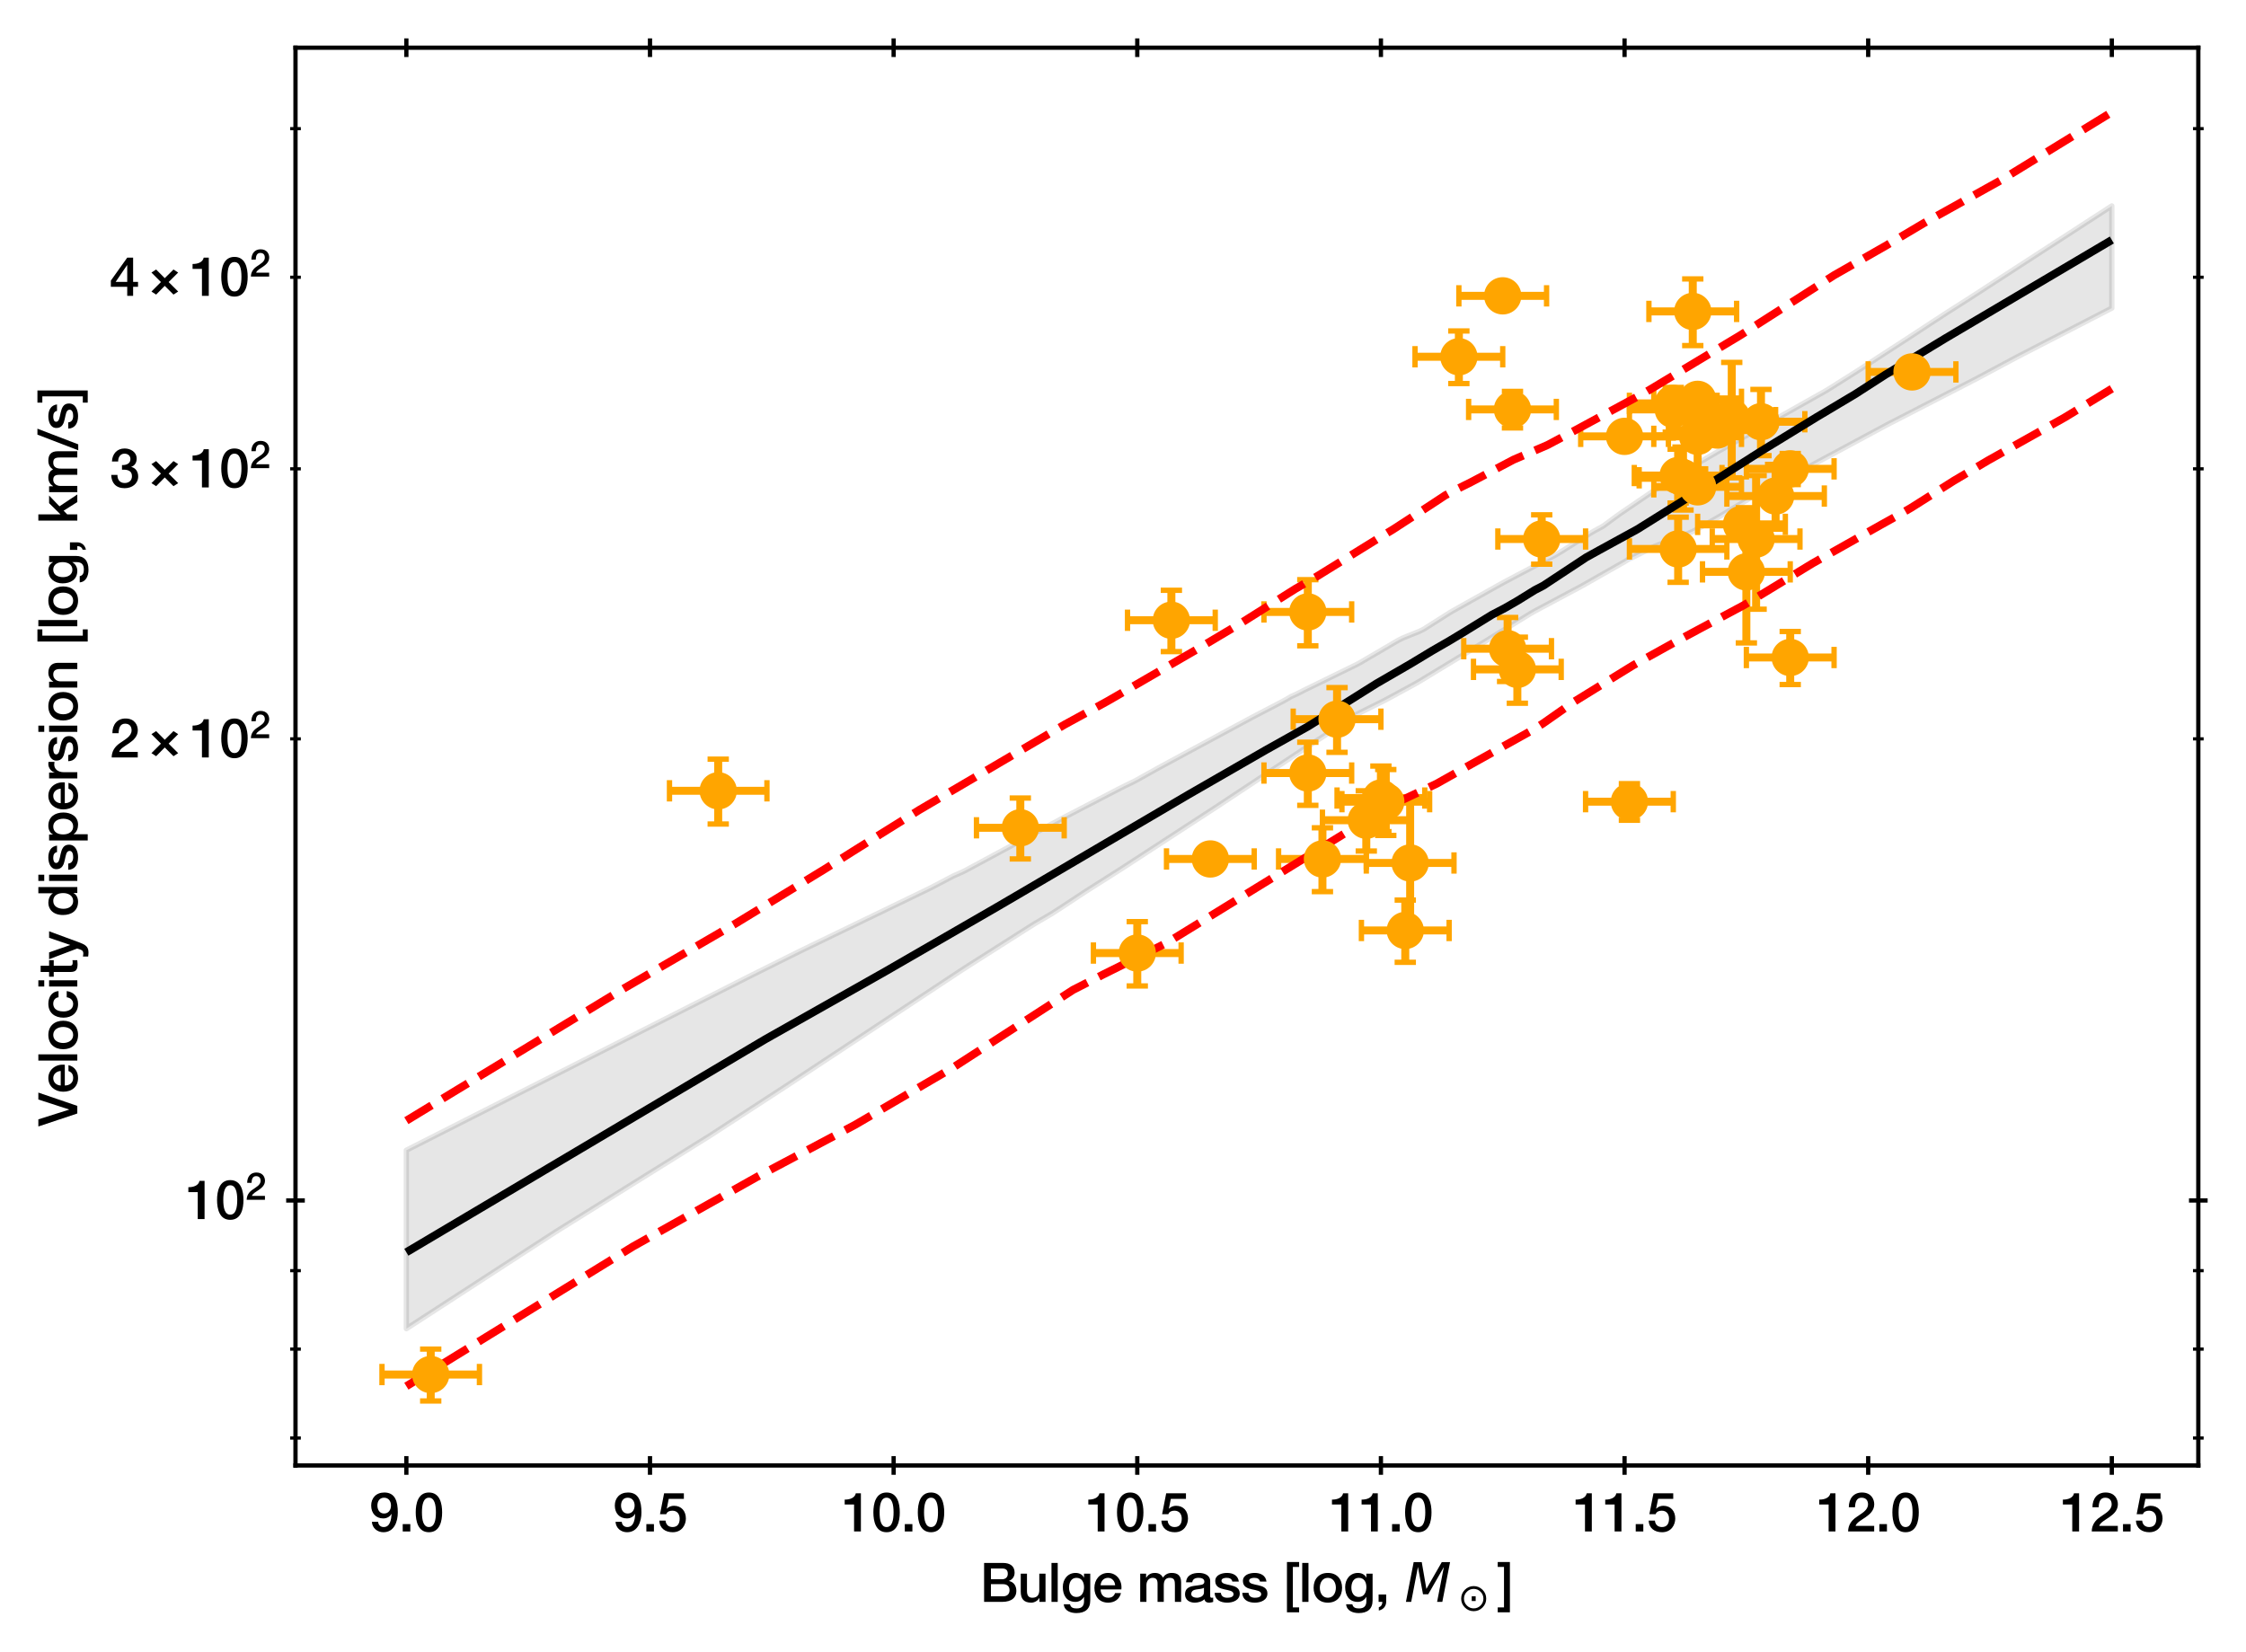 <?xml version="1.0" encoding="utf-8" standalone="no"?>
<!DOCTYPE svg PUBLIC "-//W3C//DTD SVG 1.1//EN"
  "http://www.w3.org/Graphics/SVG/1.1/DTD/svg11.dtd">
<svg xmlns:xlink="http://www.w3.org/1999/xlink" width="421.529pt" height="310.062pt" viewBox="0 0 421.529 310.062" xmlns="http://www.w3.org/2000/svg" version="1.1">
 <defs>
  <style type="text/css">*{stroke-linejoin: round; stroke-linecap: butt}</style>
 </defs>
 <g id="figure_1">
  <g id="patch_1">
   <path d="M 0 310.062 
L 421.529 310.062 
L 421.529 0 
L 0 0 
z
" style="fill: #ffffff"/>
  </g>
  <g id="axes_1">
   <g id="patch_2">
    <path d="M 55.459 275.062 
L 412.579 275.062 
L 412.579 8.95 
L 55.459 8.95 
z
" style="fill: #ffffff"/>
   </g>
   <g id="PolyCollection_1">
    <defs>
     <path id="meeadfe7fe4" d="M 76.265 -94.166 
L 76.265 -60.668 
L 77.067 -61.189 
L 77.869 -61.709 
L 78.671 -62.23 
L 79.474 -62.75 
L 80.276 -63.271 
L 81.078 -63.792 
L 81.88 -64.312 
L 82.682 -64.833 
L 83.485 -65.353 
L 84.287 -65.874 
L 85.089 -66.394 
L 85.891 -66.915 
L 86.693 -67.435 
L 87.496 -67.956 
L 88.298 -68.476 
L 89.1 -68.997 
L 89.902 -69.517 
L 90.704 -70.038 
L 91.507 -70.559 
L 92.309 -71.079 
L 93.111 -71.6 
L 93.913 -72.12 
L 94.716 -72.641 
L 95.518 -73.161 
L 96.32 -73.682 
L 97.122 -74.202 
L 97.924 -74.723 
L 98.727 -75.243 
L 99.529 -75.764 
L 100.331 -76.285 
L 101.133 -76.805 
L 101.935 -77.326 
L 102.738 -77.846 
L 103.54 -78.367 
L 104.342 -78.887 
L 105.144 -79.387 
L 105.946 -79.887 
L 106.749 -80.387 
L 107.551 -80.887 
L 108.353 -81.387 
L 109.155 -81.887 
L 109.958 -82.387 
L 110.76 -82.887 
L 111.562 -83.387 
L 112.364 -83.887 
L 113.166 -84.387 
L 113.969 -84.887 
L 114.771 -85.387 
L 115.573 -85.887 
L 116.375 -86.387 
L 117.177 -86.887 
L 117.98 -87.387 
L 118.782 -87.887 
L 119.584 -88.387 
L 120.386 -88.887 
L 121.188 -89.386 
L 121.991 -89.886 
L 122.793 -90.386 
L 123.595 -90.886 
L 124.397 -91.386 
L 125.2 -91.886 
L 126.002 -92.386 
L 126.804 -92.886 
L 127.606 -93.386 
L 128.408 -93.886 
L 129.211 -94.386 
L 130.013 -94.886 
L 130.815 -95.386 
L 131.617 -95.886 
L 132.419 -96.386 
L 133.222 -96.886 
L 134.024 -97.408 
L 134.826 -97.93 
L 135.628 -98.453 
L 136.43 -98.975 
L 137.233 -99.497 
L 138.035 -100.019 
L 138.837 -100.542 
L 139.639 -101.064 
L 140.442 -101.586 
L 141.244 -102.109 
L 142.046 -102.631 
L 142.848 -103.153 
L 143.65 -103.676 
L 144.453 -104.198 
L 145.255 -104.72 
L 146.057 -105.243 
L 146.859 -105.765 
L 147.661 -106.289 
L 148.464 -106.818 
L 149.266 -107.348 
L 150.068 -107.877 
L 150.87 -108.407 
L 151.672 -108.936 
L 152.475 -109.466 
L 153.277 -109.996 
L 154.079 -110.525 
L 154.881 -111.055 
L 155.684 -111.584 
L 156.486 -112.114 
L 157.288 -112.644 
L 158.09 -113.174 
L 158.892 -113.704 
L 159.695 -114.235 
L 160.497 -114.765 
L 161.299 -115.295 
L 162.101 -115.825 
L 162.903 -116.355 
L 163.706 -116.886 
L 164.508 -117.416 
L 165.31 -117.946 
L 166.112 -118.476 
L 166.914 -119.006 
L 167.717 -119.537 
L 168.519 -120.067 
L 169.321 -120.597 
L 170.123 -121.127 
L 170.926 -121.657 
L 171.728 -122.188 
L 172.53 -122.718 
L 173.332 -123.248 
L 174.134 -123.778 
L 174.937 -124.308 
L 175.739 -124.839 
L 176.541 -125.369 
L 177.343 -125.899 
L 178.145 -126.429 
L 178.948 -126.959 
L 179.75 -127.49 
L 180.552 -128.02 
L 181.354 -128.537 
L 182.156 -129.047 
L 182.959 -129.557 
L 183.761 -130.066 
L 184.563 -130.576 
L 185.365 -131.086 
L 186.168 -131.596 
L 186.97 -132.106 
L 187.772 -132.616 
L 188.574 -133.126 
L 189.376 -133.636 
L 190.179 -134.146 
L 190.981 -134.656 
L 191.783 -135.166 
L 192.585 -135.675 
L 193.387 -136.185 
L 194.19 -136.687 
L 194.992 -137.158 
L 195.794 -137.629 
L 196.596 -138.1 
L 197.398 -138.575 
L 198.201 -139.089 
L 199.003 -139.604 
L 199.805 -140.131 
L 200.607 -140.66 
L 201.41 -141.189 
L 202.212 -141.719 
L 203.014 -142.248 
L 203.816 -142.775 
L 204.618 -143.285 
L 205.421 -143.794 
L 206.223 -144.303 
L 207.025 -144.813 
L 207.827 -145.322 
L 208.629 -145.831 
L 209.432 -146.34 
L 210.234 -146.85 
L 211.036 -147.368 
L 211.838 -147.89 
L 212.64 -148.413 
L 213.443 -148.935 
L 214.245 -149.457 
L 215.047 -149.979 
L 215.849 -150.502 
L 216.652 -151.024 
L 217.454 -151.546 
L 218.256 -152.068 
L 219.058 -152.591 
L 219.86 -153.113 
L 220.663 -153.635 
L 221.465 -154.157 
L 222.267 -154.679 
L 223.069 -155.202 
L 223.871 -155.724 
L 224.674 -156.246 
L 225.476 -156.768 
L 226.278 -157.291 
L 227.08 -157.813 
L 227.882 -158.335 
L 228.685 -158.86 
L 229.487 -159.391 
L 230.289 -159.922 
L 231.091 -160.453 
L 231.894 -160.984 
L 232.696 -161.515 
L 233.498 -162.046 
L 234.3 -162.576 
L 235.102 -163.107 
L 235.905 -163.638 
L 236.707 -164.169 
L 237.509 -164.7 
L 238.311 -165.231 
L 239.113 -165.762 
L 239.916 -166.293 
L 240.718 -166.824 
L 241.52 -167.355 
L 242.322 -167.885 
L 243.124 -168.416 
L 243.927 -168.947 
L 244.729 -169.478 
L 245.531 -170.009 
L 246.333 -170.54 
L 247.136 -171.059 
L 247.938 -171.568 
L 248.74 -172.093 
L 249.542 -172.626 
L 250.344 -173.169 
L 251.147 -173.712 
L 251.949 -174.297 
L 252.751 -174.841 
L 253.553 -175.384 
L 254.355 -175.84 
L 255.158 -176.256 
L 255.96 -176.655 
L 256.762 -177.054 
L 257.564 -177.452 
L 258.366 -177.851 
L 259.169 -178.25 
L 259.971 -178.659 
L 260.773 -179.084 
L 261.575 -179.518 
L 262.378 -179.955 
L 263.18 -180.392 
L 263.982 -180.829 
L 264.784 -181.265 
L 265.586 -181.702 
L 266.389 -182.166 
L 267.191 -182.653 
L 267.993 -183.14 
L 268.795 -183.626 
L 269.597 -184.113 
L 270.4 -184.6 
L 271.202 -185.087 
L 272.004 -185.574 
L 272.806 -186.061 
L 273.608 -186.548 
L 274.411 -187.034 
L 275.213 -187.521 
L 276.015 -188.008 
L 276.817 -188.496 
L 277.62 -188.989 
L 278.422 -189.481 
L 279.224 -189.974 
L 280.026 -190.467 
L 280.828 -190.959 
L 281.631 -191.452 
L 282.433 -191.945 
L 283.235 -192.437 
L 284.037 -192.93 
L 284.839 -193.422 
L 285.642 -193.915 
L 286.444 -194.408 
L 287.246 -194.9 
L 288.048 -195.362 
L 288.85 -195.79 
L 289.653 -196.217 
L 290.455 -196.645 
L 291.257 -197.073 
L 292.059 -197.501 
L 292.862 -197.928 
L 293.664 -198.356 
L 294.466 -198.784 
L 295.268 -199.212 
L 296.07 -199.639 
L 296.873 -200.069 
L 297.675 -200.525 
L 298.477 -200.98 
L 299.279 -201.436 
L 300.081 -201.892 
L 300.884 -202.348 
L 301.686 -202.804 
L 302.488 -203.259 
L 303.29 -203.715 
L 304.092 -204.171 
L 304.895 -204.627 
L 305.697 -205.131 
L 306.499 -205.492 
L 307.301 -205.893 
L 308.104 -206.295 
L 308.906 -206.698 
L 309.708 -207.101 
L 310.51 -207.504 
L 311.312 -207.833 
L 312.115 -208.135 
L 312.917 -208.436 
L 313.719 -208.738 
L 314.521 -209.039 
L 315.323 -209.34 
L 316.126 -209.65 
L 316.928 -209.976 
L 317.73 -210.334 
L 318.532 -210.748 
L 319.334 -211.197 
L 320.137 -211.653 
L 320.939 -212.109 
L 321.741 -212.564 
L 322.543 -213.02 
L 323.346 -213.496 
L 324.148 -213.978 
L 324.95 -214.461 
L 325.752 -214.943 
L 326.554 -215.426 
L 327.357 -215.908 
L 328.159 -216.391 
L 328.961 -216.873 
L 329.763 -217.356 
L 330.565 -217.838 
L 331.368 -218.321 
L 332.17 -218.804 
L 332.972 -219.275 
L 333.774 -219.665 
L 334.576 -220.054 
L 335.379 -220.443 
L 336.181 -220.832 
L 336.983 -221.221 
L 337.785 -221.611 
L 338.587 -222 
L 339.39 -222.395 
L 340.192 -222.826 
L 340.994 -223.257 
L 341.796 -223.689 
L 342.599 -224.12 
L 343.401 -224.551 
L 344.203 -224.983 
L 345.005 -225.414 
L 345.807 -225.845 
L 346.61 -226.277 
L 347.412 -226.708 
L 348.214 -227.14 
L 349.016 -227.571 
L 349.818 -228.003 
L 350.621 -228.434 
L 351.423 -228.865 
L 352.225 -229.297 
L 353.027 -229.728 
L 353.829 -230.16 
L 354.632 -230.581 
L 355.434 -230.994 
L 356.236 -231.406 
L 357.038 -231.819 
L 357.841 -232.232 
L 358.643 -232.645 
L 359.445 -233.058 
L 360.247 -233.471 
L 361.049 -233.884 
L 361.852 -234.297 
L 362.654 -234.709 
L 363.456 -235.122 
L 364.258 -235.535 
L 365.06 -235.948 
L 365.863 -236.361 
L 366.665 -236.774 
L 367.467 -237.187 
L 368.269 -237.6 
L 369.071 -238.013 
L 369.874 -238.426 
L 370.676 -238.839 
L 371.478 -239.264 
L 372.28 -239.693 
L 373.083 -240.123 
L 373.885 -240.553 
L 374.687 -240.982 
L 375.489 -241.412 
L 376.291 -241.841 
L 377.094 -242.271 
L 377.896 -242.701 
L 378.698 -243.125 
L 379.5 -243.539 
L 380.302 -243.953 
L 381.105 -244.367 
L 381.907 -244.78 
L 382.709 -245.194 
L 383.511 -245.608 
L 384.313 -246.021 
L 385.116 -246.435 
L 385.918 -246.849 
L 386.72 -247.263 
L 387.522 -247.676 
L 388.325 -248.09 
L 389.127 -248.504 
L 389.929 -248.918 
L 390.731 -249.331 
L 391.533 -249.745 
L 392.336 -250.159 
L 393.138 -250.573 
L 393.94 -250.986 
L 394.742 -251.4 
L 395.544 -251.814 
L 396.347 -252.228 
L 396.347 -271.413 
L 396.347 -271.413 
L 395.544 -270.892 
L 394.742 -270.372 
L 393.94 -269.851 
L 393.138 -269.331 
L 392.336 -268.811 
L 391.533 -268.29 
L 390.731 -267.77 
L 389.929 -267.249 
L 389.127 -266.729 
L 388.325 -266.209 
L 387.522 -265.688 
L 386.72 -265.168 
L 385.918 -264.647 
L 385.116 -264.127 
L 384.313 -263.607 
L 383.511 -263.086 
L 382.709 -262.566 
L 381.907 -262.046 
L 381.105 -261.525 
L 380.302 -261.005 
L 379.5 -260.484 
L 378.698 -259.964 
L 377.896 -259.444 
L 377.094 -258.923 
L 376.291 -258.403 
L 375.489 -257.882 
L 374.687 -257.362 
L 373.885 -256.842 
L 373.083 -256.321 
L 372.28 -255.801 
L 371.478 -255.28 
L 370.676 -254.76 
L 369.874 -254.24 
L 369.071 -253.726 
L 368.269 -253.214 
L 367.467 -252.702 
L 366.665 -252.19 
L 365.863 -251.678 
L 365.06 -251.165 
L 364.258 -250.639 
L 363.456 -250.113 
L 362.654 -249.588 
L 361.852 -249.062 
L 361.049 -248.536 
L 360.247 -248.01 
L 359.445 -247.484 
L 358.643 -246.959 
L 357.841 -246.434 
L 357.038 -245.913 
L 356.236 -245.393 
L 355.434 -244.872 
L 354.632 -244.352 
L 353.829 -243.832 
L 353.027 -243.311 
L 352.225 -242.791 
L 351.423 -242.27 
L 350.621 -241.75 
L 349.818 -241.23 
L 349.016 -240.709 
L 348.214 -240.192 
L 347.412 -239.687 
L 346.61 -239.182 
L 345.807 -238.676 
L 345.005 -238.171 
L 344.203 -237.666 
L 343.401 -237.16 
L 342.599 -236.668 
L 341.796 -236.216 
L 340.994 -235.765 
L 340.192 -235.313 
L 339.39 -234.861 
L 338.587 -234.41 
L 337.785 -233.958 
L 336.983 -233.506 
L 336.181 -233.054 
L 335.379 -232.603 
L 334.576 -232.151 
L 333.774 -231.699 
L 332.972 -231.248 
L 332.17 -230.796 
L 331.368 -230.344 
L 330.565 -229.893 
L 329.763 -229.441 
L 328.961 -228.989 
L 328.159 -228.537 
L 327.357 -228.086 
L 326.554 -227.634 
L 325.752 -227.182 
L 324.95 -226.731 
L 324.148 -226.279 
L 323.346 -225.827 
L 322.543 -225.375 
L 321.741 -224.906 
L 320.939 -224.437 
L 320.137 -223.969 
L 319.334 -223.5 
L 318.532 -223.031 
L 317.73 -222.562 
L 316.928 -222.093 
L 316.126 -221.623 
L 315.323 -221.109 
L 314.521 -220.595 
L 313.719 -220.081 
L 312.917 -219.567 
L 312.115 -219.053 
L 311.312 -218.538 
L 310.51 -218.024 
L 309.708 -217.494 
L 308.906 -216.948 
L 308.104 -216.401 
L 307.301 -215.855 
L 306.499 -215.309 
L 305.697 -214.763 
L 304.895 -214.217 
L 304.092 -213.672 
L 303.29 -213.09 
L 302.488 -212.5 
L 301.686 -211.91 
L 300.884 -211.32 
L 300.081 -210.876 
L 299.279 -210.442 
L 298.477 -209.97 
L 297.675 -209.465 
L 296.873 -208.96 
L 296.07 -208.456 
L 295.268 -207.951 
L 294.466 -207.446 
L 293.664 -206.941 
L 292.862 -206.436 
L 292.059 -205.953 
L 291.257 -205.529 
L 290.455 -205.105 
L 289.653 -204.682 
L 288.85 -204.258 
L 288.048 -203.834 
L 287.246 -203.41 
L 286.444 -202.986 
L 285.642 -202.563 
L 284.839 -202.139 
L 284.037 -201.715 
L 283.235 -201.291 
L 282.433 -200.867 
L 281.631 -200.428 
L 280.828 -199.979 
L 280.026 -199.53 
L 279.224 -199.08 
L 278.422 -198.631 
L 277.62 -198.181 
L 276.817 -197.732 
L 276.015 -197.283 
L 275.213 -196.833 
L 274.411 -196.384 
L 273.608 -195.935 
L 272.806 -195.486 
L 272.004 -195.011 
L 271.202 -194.501 
L 270.4 -193.992 
L 269.597 -193.483 
L 268.795 -192.974 
L 267.993 -192.464 
L 267.191 -191.955 
L 266.389 -191.558 
L 265.586 -191.235 
L 264.784 -190.913 
L 263.982 -190.59 
L 263.18 -190.262 
L 262.378 -189.85 
L 261.575 -189.38 
L 260.773 -188.911 
L 259.971 -188.441 
L 259.169 -187.971 
L 258.366 -187.502 
L 257.564 -187.032 
L 256.762 -186.563 
L 255.96 -186.093 
L 255.158 -185.624 
L 254.355 -185.204 
L 253.553 -184.812 
L 252.751 -184.419 
L 251.949 -184.027 
L 251.147 -183.635 
L 250.344 -183.242 
L 249.542 -182.85 
L 248.74 -182.457 
L 247.938 -182.065 
L 247.136 -181.672 
L 246.333 -181.28 
L 245.531 -180.887 
L 244.729 -180.495 
L 243.927 -180.079 
L 243.124 -179.684 
L 242.322 -179.332 
L 241.52 -178.85 
L 240.718 -178.405 
L 239.916 -177.987 
L 239.113 -177.568 
L 238.311 -177.15 
L 237.509 -176.731 
L 236.707 -176.313 
L 235.905 -175.894 
L 235.102 -175.476 
L 234.3 -175.045 
L 233.498 -174.612 
L 232.696 -174.179 
L 231.894 -173.746 
L 231.091 -173.313 
L 230.289 -172.88 
L 229.487 -172.447 
L 228.685 -172.014 
L 227.882 -171.581 
L 227.08 -171.148 
L 226.278 -170.715 
L 225.476 -170.282 
L 224.674 -169.849 
L 223.871 -169.416 
L 223.069 -168.983 
L 222.267 -168.55 
L 221.465 -168.117 
L 220.663 -167.684 
L 219.86 -167.251 
L 219.058 -166.818 
L 218.256 -166.385 
L 217.454 -165.949 
L 216.652 -165.502 
L 215.849 -165.054 
L 215.047 -164.607 
L 214.245 -164.159 
L 213.443 -163.712 
L 212.64 -163.288 
L 211.838 -162.903 
L 211.036 -162.517 
L 210.234 -162.11 
L 209.432 -161.693 
L 208.629 -161.277 
L 207.827 -160.86 
L 207.025 -160.443 
L 206.223 -160.027 
L 205.421 -159.61 
L 204.618 -159.193 
L 203.816 -158.777 
L 203.014 -158.36 
L 202.212 -157.943 
L 201.41 -157.527 
L 200.607 -157.11 
L 199.805 -156.693 
L 199.003 -156.268 
L 198.201 -155.836 
L 197.398 -155.404 
L 196.596 -154.972 
L 195.794 -154.539 
L 194.992 -154.107 
L 194.19 -153.675 
L 193.387 -153.243 
L 192.585 -152.811 
L 191.783 -152.379 
L 190.981 -151.947 
L 190.179 -151.515 
L 189.376 -151.083 
L 188.574 -150.651 
L 187.772 -150.219 
L 186.97 -149.787 
L 186.168 -149.355 
L 185.365 -148.923 
L 184.563 -148.49 
L 183.761 -148.058 
L 182.959 -147.626 
L 182.156 -147.194 
L 181.354 -146.762 
L 180.552 -146.359 
L 179.75 -146.011 
L 178.948 -145.657 
L 178.145 -145.235 
L 177.343 -144.813 
L 176.541 -144.392 
L 175.739 -143.97 
L 174.937 -143.548 
L 174.134 -143.149 
L 173.332 -142.761 
L 172.53 -142.372 
L 171.728 -141.984 
L 170.926 -141.595 
L 170.123 -141.207 
L 169.321 -140.818 
L 168.519 -140.43 
L 167.717 -140.042 
L 166.914 -139.653 
L 166.112 -139.265 
L 165.31 -138.876 
L 164.508 -138.488 
L 163.706 -138.1 
L 162.903 -137.711 
L 162.101 -137.323 
L 161.299 -136.935 
L 160.497 -136.546 
L 159.695 -136.158 
L 158.892 -135.77 
L 158.09 -135.381 
L 157.288 -134.993 
L 156.486 -134.605 
L 155.684 -134.217 
L 154.881 -133.828 
L 154.079 -133.44 
L 153.277 -133.052 
L 152.475 -132.664 
L 151.672 -132.275 
L 150.87 -131.887 
L 150.068 -131.497 
L 149.266 -131.097 
L 148.464 -130.698 
L 147.661 -130.299 
L 146.859 -129.899 
L 146.057 -129.5 
L 145.255 -129.1 
L 144.453 -128.701 
L 143.65 -128.302 
L 142.848 -127.902 
L 142.046 -127.503 
L 141.244 -127.104 
L 140.442 -126.698 
L 139.639 -126.291 
L 138.837 -125.884 
L 138.035 -125.478 
L 137.233 -125.071 
L 136.43 -124.664 
L 135.628 -124.258 
L 134.826 -123.851 
L 134.024 -123.444 
L 133.222 -123.038 
L 132.419 -122.631 
L 131.617 -122.224 
L 130.815 -121.818 
L 130.013 -121.411 
L 129.211 -121.005 
L 128.408 -120.598 
L 127.606 -120.191 
L 126.804 -119.785 
L 126.002 -119.378 
L 125.2 -118.971 
L 124.397 -118.565 
L 123.595 -118.158 
L 122.793 -117.751 
L 121.991 -117.345 
L 121.188 -116.938 
L 120.386 -116.531 
L 119.584 -116.125 
L 118.782 -115.718 
L 117.98 -115.312 
L 117.177 -114.905 
L 116.375 -114.498 
L 115.573 -114.092 
L 114.771 -113.685 
L 113.969 -113.278 
L 113.166 -112.872 
L 112.364 -112.465 
L 111.562 -112.058 
L 110.76 -111.652 
L 109.958 -111.245 
L 109.155 -110.838 
L 108.353 -110.432 
L 107.551 -110.025 
L 106.749 -109.618 
L 105.946 -109.212 
L 105.144 -108.805 
L 104.342 -108.399 
L 103.54 -107.992 
L 102.738 -107.585 
L 101.935 -107.179 
L 101.133 -106.772 
L 100.331 -106.365 
L 99.529 -105.959 
L 98.727 -105.552 
L 97.924 -105.145 
L 97.122 -104.739 
L 96.32 -104.332 
L 95.518 -103.925 
L 94.716 -103.519 
L 93.913 -103.112 
L 93.111 -102.706 
L 92.309 -102.299 
L 91.507 -101.892 
L 90.704 -101.486 
L 89.902 -101.079 
L 89.1 -100.672 
L 88.298 -100.266 
L 87.496 -99.859 
L 86.693 -99.452 
L 85.891 -99.046 
L 85.089 -98.639 
L 84.287 -98.232 
L 83.485 -97.826 
L 82.682 -97.419 
L 81.88 -97.012 
L 81.078 -96.606 
L 80.276 -96.199 
L 79.474 -95.793 
L 78.671 -95.386 
L 77.869 -94.979 
L 77.067 -94.573 
L 76.265 -94.166 
z
" style="stroke: #000000; stroke-opacity: 0.1"/>
    </defs>
    <g clip-path="url(#p27c98c774d)">
     <use xlink:href="#meeadfe7fe4" x="0" y="310.062" style="fill-opacity: 0.1; stroke: #000000; stroke-opacity: 0.1"/>
    </g>
   </g>
   <g id="matplotlib.axis_1">
    <g id="xtick_1">
     <g id="line2d_1">
      <defs>
       <path id="m57b34bfb52" d="M 0 1.75 
L 0 -1.75 
" style="stroke: #000000; stroke-width: 0.8"/>
      </defs>
      <g>
       <use xlink:href="#m57b34bfb52" x="76.265" y="275.062" style="stroke: #000000; stroke-width: 0.8"/>
      </g>
     </g>
     <g id="line2d_2">
      <g>
       <use xlink:href="#m57b34bfb52" x="76.265" y="8.95" style="stroke: #000000; stroke-width: 0.8"/>
      </g>
     </g>
     <g id="text_1">
      <!-- 9.0 -->
      <g transform="translate(69.315 287.453)scale(0.1 -0.1)">
       <defs>
        <path id="HelveticaNeue-Medium-39" d="M 1728 3962 
C 2272 3962 2541 3526 2541 3046 
C 2541 2554 2272 2106 1728 2106 
C 1197 2106 947 2560 947 3046 
C 947 3533 1197 3962 1728 3962 
z
M 301 1133 
C 339 403 941 -90 1651 -90 
C 2918 -90 3341 1158 3341 2227 
C 3341 3533 3027 4570 1760 4570 
C 781 4570 218 3910 218 3040 
C 218 2125 787 1530 1632 1530 
C 2042 1530 2406 1722 2598 2067 
L 2611 2054 
C 2566 1466 2477 518 1683 518 
C 1306 518 1062 768 1030 1133 
L 301 1133 
z
" transform="scale(0.016)"/>
        <path id="HelveticaNeue-Medium-2e" d="M 442 0 
L 1331 0 
L 1331 864 
L 442 864 
L 442 0 
z
" transform="scale(0.016)"/>
        <path id="HelveticaNeue-Medium-30" d="M 1779 518 
C 1139 518 960 1306 960 2240 
C 960 3174 1139 3962 1779 3962 
C 2419 3962 2598 3174 2598 2240 
C 2598 1306 2419 518 1779 518 
z
M 1779 4570 
C 493 4570 230 3258 230 2240 
C 230 1222 493 -90 1779 -90 
C 3066 -90 3328 1222 3328 2240 
C 3328 3258 3066 4570 1779 4570 
z
" transform="scale(0.016)"/>
       </defs>
       <use xlink:href="#HelveticaNeue-Medium-39"/>
       <use xlink:href="#HelveticaNeue-Medium-2e" x="55.6"/>
       <use xlink:href="#HelveticaNeue-Medium-30" x="83.4"/>
      </g>
     </g>
    </g>
    <g id="xtick_2">
     <g id="line2d_3">
      <g>
       <use xlink:href="#m57b34bfb52" x="121.991" y="275.062" style="stroke: #000000; stroke-width: 0.8"/>
      </g>
     </g>
     <g id="line2d_4">
      <g>
       <use xlink:href="#m57b34bfb52" x="121.991" y="8.95" style="stroke: #000000; stroke-width: 0.8"/>
      </g>
     </g>
     <g id="text_2">
      <!-- 9.5 -->
      <g transform="translate(115.041 287.453)scale(0.1 -0.1)">
       <defs>
        <path id="HelveticaNeue-Medium-35" d="M 307 2029 
L 1037 2029 
C 1152 2342 1453 2438 1760 2438 
C 2349 2438 2611 1997 2611 1504 
C 2611 960 2400 518 1779 518 
C 1306 518 998 794 954 1274 
L 224 1274 
C 256 378 928 -90 1792 -90 
C 2893 -90 3341 800 3341 1517 
C 3341 2374 2829 3014 1939 3014 
C 1638 3014 1312 2893 1114 2675 
L 1101 2688 
L 1331 3827 
L 3104 3827 
L 3104 4480 
L 787 4480 
L 307 2029 
z
" transform="scale(0.016)"/>
       </defs>
       <use xlink:href="#HelveticaNeue-Medium-39"/>
       <use xlink:href="#HelveticaNeue-Medium-2e" x="55.6"/>
       <use xlink:href="#HelveticaNeue-Medium-35" x="83.4"/>
      </g>
     </g>
    </g>
    <g id="xtick_3">
     <g id="line2d_5">
      <g>
       <use xlink:href="#m57b34bfb52" x="167.717" y="275.062" style="stroke: #000000; stroke-width: 0.8"/>
      </g>
     </g>
     <g id="line2d_6">
      <g>
       <use xlink:href="#m57b34bfb52" x="167.717" y="8.95" style="stroke: #000000; stroke-width: 0.8"/>
      </g>
     </g>
     <g id="text_3">
      <!-- 10.0 -->
      <g transform="translate(157.988 287.453)scale(0.1 -0.1)">
       <defs>
        <path id="HelveticaNeue-Medium-31" d="M 339 3162 
L 1440 3162 
L 1440 0 
L 2240 0 
L 2240 4480 
L 1645 4480 
C 1536 3942 954 3731 339 3738 
L 339 3162 
z
" transform="scale(0.016)"/>
       </defs>
       <use xlink:href="#HelveticaNeue-Medium-31"/>
       <use xlink:href="#HelveticaNeue-Medium-30" x="55.6"/>
       <use xlink:href="#HelveticaNeue-Medium-2e" x="111.2"/>
       <use xlink:href="#HelveticaNeue-Medium-30" x="139"/>
      </g>
     </g>
    </g>
    <g id="xtick_4">
     <g id="line2d_7">
      <g>
       <use xlink:href="#m57b34bfb52" x="213.443" y="275.062" style="stroke: #000000; stroke-width: 0.8"/>
      </g>
     </g>
     <g id="line2d_8">
      <g>
       <use xlink:href="#m57b34bfb52" x="213.443" y="8.95" style="stroke: #000000; stroke-width: 0.8"/>
      </g>
     </g>
     <g id="text_4">
      <!-- 10.5 -->
      <g transform="translate(203.714 287.453)scale(0.1 -0.1)">
       <use xlink:href="#HelveticaNeue-Medium-31"/>
       <use xlink:href="#HelveticaNeue-Medium-30" x="55.6"/>
       <use xlink:href="#HelveticaNeue-Medium-2e" x="111.2"/>
       <use xlink:href="#HelveticaNeue-Medium-35" x="139"/>
      </g>
     </g>
    </g>
    <g id="xtick_5">
     <g id="line2d_9">
      <g>
       <use xlink:href="#m57b34bfb52" x="259.169" y="275.062" style="stroke: #000000; stroke-width: 0.8"/>
      </g>
     </g>
     <g id="line2d_10">
      <g>
       <use xlink:href="#m57b34bfb52" x="259.169" y="8.95" style="stroke: #000000; stroke-width: 0.8"/>
      </g>
     </g>
     <g id="text_5">
      <!-- 11.0 -->
      <g transform="translate(249.44 287.453)scale(0.1 -0.1)">
       <use xlink:href="#HelveticaNeue-Medium-31"/>
       <use xlink:href="#HelveticaNeue-Medium-31" x="55.6"/>
       <use xlink:href="#HelveticaNeue-Medium-2e" x="111.2"/>
       <use xlink:href="#HelveticaNeue-Medium-30" x="139"/>
      </g>
     </g>
    </g>
    <g id="xtick_6">
     <g id="line2d_11">
      <g>
       <use xlink:href="#m57b34bfb52" x="304.895" y="275.062" style="stroke: #000000; stroke-width: 0.8"/>
      </g>
     </g>
     <g id="line2d_12">
      <g>
       <use xlink:href="#m57b34bfb52" x="304.895" y="8.95" style="stroke: #000000; stroke-width: 0.8"/>
      </g>
     </g>
     <g id="text_6">
      <!-- 11.5 -->
      <g transform="translate(295.166 287.453)scale(0.1 -0.1)">
       <use xlink:href="#HelveticaNeue-Medium-31"/>
       <use xlink:href="#HelveticaNeue-Medium-31" x="55.6"/>
       <use xlink:href="#HelveticaNeue-Medium-2e" x="111.2"/>
       <use xlink:href="#HelveticaNeue-Medium-35" x="139"/>
      </g>
     </g>
    </g>
    <g id="xtick_7">
     <g id="line2d_13">
      <g>
       <use xlink:href="#m57b34bfb52" x="350.621" y="275.062" style="stroke: #000000; stroke-width: 0.8"/>
      </g>
     </g>
     <g id="line2d_14">
      <g>
       <use xlink:href="#m57b34bfb52" x="350.621" y="8.95" style="stroke: #000000; stroke-width: 0.8"/>
      </g>
     </g>
     <g id="text_7">
      <!-- 12.0 -->
      <g transform="translate(340.892 287.453)scale(0.1 -0.1)">
       <defs>
        <path id="HelveticaNeue-Medium-32" d="M 3309 653 
L 1126 653 
C 1254 1050 1798 1325 2317 1683 
C 2829 2042 3315 2483 3315 3194 
C 3315 3770 2970 4570 1875 4570 
C 877 4570 333 3834 333 2842 
L 1062 2842 
C 1082 3469 1254 3962 1830 3962 
C 2458 3962 2592 3488 2586 3168 
C 2573 2470 1818 2118 1235 1696 
C 634 1293 256 736 250 0 
L 3309 0 
L 3309 653 
z
" transform="scale(0.016)"/>
       </defs>
       <use xlink:href="#HelveticaNeue-Medium-31"/>
       <use xlink:href="#HelveticaNeue-Medium-32" x="55.6"/>
       <use xlink:href="#HelveticaNeue-Medium-2e" x="111.2"/>
       <use xlink:href="#HelveticaNeue-Medium-30" x="139"/>
      </g>
     </g>
    </g>
    <g id="xtick_8">
     <g id="line2d_15">
      <g>
       <use xlink:href="#m57b34bfb52" x="396.347" y="275.062" style="stroke: #000000; stroke-width: 0.8"/>
      </g>
     </g>
     <g id="line2d_16">
      <g>
       <use xlink:href="#m57b34bfb52" x="396.347" y="8.95" style="stroke: #000000; stroke-width: 0.8"/>
      </g>
     </g>
     <g id="text_8">
      <!-- 12.5 -->
      <g transform="translate(386.618 287.453)scale(0.1 -0.1)">
       <use xlink:href="#HelveticaNeue-Medium-31"/>
       <use xlink:href="#HelveticaNeue-Medium-32" x="55.6"/>
       <use xlink:href="#HelveticaNeue-Medium-2e" x="111.2"/>
       <use xlink:href="#HelveticaNeue-Medium-35" x="139"/>
      </g>
     </g>
    </g>
    <g id="text_9">
     <!-- Bulge mass [log, $M_\odot$] -->
     <g transform="translate(183.919 300.762)scale(0.1 -0.1)">
      <defs>
       <path id="HelveticaNeue-Medium-42" d="M 1286 2080 
L 2701 2080 
C 3187 2080 3469 1824 3469 1376 
C 3469 915 3187 653 2701 653 
L 1286 653 
L 1286 2080 
z
M 486 0 
L 2586 0 
C 3770 0 4269 557 4269 1274 
C 4269 1894 3968 2330 3411 2451 
L 3411 2464 
C 3827 2643 4064 2976 4064 3437 
C 4064 4198 3526 4570 2707 4570 
L 486 4570 
L 486 0 
z
M 1286 3917 
L 2592 3917 
C 3027 3917 3264 3750 3264 3290 
C 3264 2880 2976 2656 2592 2656 
L 1286 2656 
L 1286 3917 
z
" transform="scale(0.016)"/>
       <path id="HelveticaNeue-Medium-75" d="M 3290 3309 
L 2560 3309 
L 2560 1389 
C 2560 877 2355 486 1747 486 
C 1350 486 1114 698 1114 1280 
L 1114 3309 
L 384 3309 
L 384 1210 
C 384 346 755 -90 1619 -90 
C 1984 -90 2381 128 2560 461 
L 2573 461 
L 2573 0 
L 3290 0 
L 3290 3309 
z
" transform="scale(0.016)"/>
       <path id="HelveticaNeue-Medium-6c" d="M 403 0 
L 1133 0 
L 1133 4570 
L 403 4570 
L 403 0 
z
" transform="scale(0.016)"/>
       <path id="HelveticaNeue-Medium-67" d="M 1824 576 
C 1216 576 954 1126 954 1670 
C 954 2221 1178 2822 1824 2822 
C 2458 2822 2714 2298 2714 1728 
C 2714 1165 2470 576 1824 576 
z
M 3443 3309 
L 2714 3309 
L 2714 2854 
L 2701 2854 
C 2515 3226 2138 3398 1722 3398 
C 781 3398 224 2630 224 1741 
C 224 794 659 0 1709 0 
C 2118 0 2496 218 2701 582 
L 2714 582 
L 2714 77 
C 2714 -467 2451 -768 1862 -768 
C 1491 -768 1158 -698 1069 -282 
L 339 -282 
C 403 -1056 1152 -1312 1818 -1312 
C 2861 -1312 3443 -819 3443 173 
L 3443 3309 
z
" transform="scale(0.016)"/>
       <path id="HelveticaNeue-Medium-65" d="M 3386 1466 
C 3507 2458 2867 3398 1824 3398 
C 838 3398 224 2592 224 1651 
C 224 634 806 -90 1843 -90 
C 2566 -90 3181 314 3341 1037 
L 2650 1037 
C 2522 672 2266 486 1843 486 
C 1235 486 954 947 954 1466 
L 3386 1466 
z
M 954 1946 
C 973 2438 1318 2822 1824 2822 
C 2317 2822 2630 2406 2656 1946 
L 954 1946 
z
" transform="scale(0.016)"/>
       <path id="HelveticaNeue-Medium-20" transform="scale(0.016)"/>
       <path id="HelveticaNeue-Medium-6d" d="M 384 0 
L 1114 0 
L 1114 1965 
C 1114 2515 1459 2822 1837 2822 
C 2278 2822 2419 2579 2419 2125 
L 2419 0 
L 3149 0 
L 3149 1939 
C 3149 2496 3360 2822 3853 2822 
C 4422 2822 4454 2458 4454 1933 
L 4454 0 
L 5184 0 
L 5184 2285 
C 5184 3091 4774 3398 4077 3398 
C 3597 3398 3283 3187 3040 2848 
C 2893 3226 2515 3398 2112 3398 
C 1587 3398 1312 3174 1094 2848 
L 1075 2848 
L 1075 3309 
L 384 3309 
L 384 0 
z
" transform="scale(0.016)"/>
       <path id="HelveticaNeue-Medium-61" d="M 2426 1114 
C 2426 653 1926 486 1606 486 
C 1350 486 934 582 934 909 
C 934 1293 1216 1408 1530 1459 
C 1850 1517 2202 1510 2426 1658 
L 2426 1114 
z
M 3155 2438 
C 3155 3136 2477 3398 1830 3398 
C 1101 3398 378 3149 326 2298 
L 1056 2298 
C 1088 2656 1376 2822 1786 2822 
C 2080 2822 2470 2752 2470 2374 
C 2470 1946 2003 2003 1478 1907 
C 864 1837 205 1702 205 877 
C 205 230 742 -90 1338 -90 
C 1728 -90 2195 32 2483 314 
C 2541 13 2752 -90 3046 -90 
C 3168 -90 3398 -45 3507 -6 
L 3507 499 
C 3430 486 3373 486 3328 486 
C 3194 486 3155 557 3155 736 
L 3155 2438 
z
" transform="scale(0.016)"/>
       <path id="HelveticaNeue-Medium-73" d="M 205 1062 
C 218 282 838 -90 1670 -90 
C 2355 -90 3149 198 3149 986 
C 3149 1638 2611 1830 2080 1952 
C 1542 2074 1005 2125 1005 2483 
C 1005 2771 1395 2822 1606 2822 
C 1926 2822 2214 2726 2278 2381 
L 3040 2381 
C 2950 3117 2336 3398 1658 3398 
C 1056 3398 275 3174 275 2451 
C 275 1779 800 1587 1338 1472 
C 1869 1350 2400 1306 2419 922 
C 2438 544 1958 486 1683 486 
C 1293 486 973 640 934 1062 
L 205 1062 
z
" transform="scale(0.016)"/>
       <path id="HelveticaNeue-Medium-5b" d="M 461 -1222 
L 1888 -1222 
L 1888 -646 
L 1152 -646 
L 1152 4102 
L 1888 4102 
L 1888 4678 
L 461 4678 
L 461 -1222 
z
" transform="scale(0.016)"/>
       <path id="HelveticaNeue-Medium-6f" d="M 1901 486 
C 1248 486 960 1082 960 1658 
C 960 2227 1248 2822 1901 2822 
C 2554 2822 2842 2227 2842 1658 
C 2842 1082 2554 486 1901 486 
z
M 1901 -90 
C 2963 -90 3571 640 3571 1658 
C 3571 2669 2963 3398 1901 3398 
C 838 3398 230 2669 230 1658 
C 230 640 838 -90 1901 -90 
z
" transform="scale(0.016)"/>
       <path id="HelveticaNeue-Medium-2c" d="M 442 0 
L 883 0 
C 890 -275 749 -550 467 -621 
L 467 -1011 
C 973 -909 1325 -525 1331 0 
L 1331 864 
L 442 864 
L 442 0 
z
" transform="scale(0.016)"/>
       <path id="DejaVuSans-Oblique-4d" d="M 1081 4666 
L 2028 4666 
L 2572 1522 
L 4378 4666 
L 5350 4666 
L 4441 0 
L 3828 0 
L 4622 4091 
L 2791 897 
L 2175 897 
L 1581 4103 
L 788 0 
L 172 0 
L 1081 4666 
z
" transform="scale(0.016)"/>
       <path id="DejaVuSans-2299" d="M 2350 2403 
L 3013 2403 
L 3013 1609 
L 2350 1609 
L 2350 2403 
z
M 3306 3522 
Q 3016 3644 2681 3644 
Q 2347 3644 2056 3522 
Q 1769 3400 1531 3163 
Q 1291 2922 1172 2634 
Q 1053 2347 1053 2006 
Q 1053 1675 1172 1387 
Q 1291 1100 1531 859 
Q 1769 622 2056 500 
Q 2347 378 2681 378 
Q 3016 378 3306 500 
Q 3594 622 3831 859 
Q 4072 1100 4190 1387 
Q 4309 1675 4309 2006 
Q 4309 2347 4190 2634 
Q 4072 2922 3831 3163 
Q 3594 3400 3306 3522 
z
M 1878 3956 
Q 2250 4113 2681 4113 
Q 3113 4113 3484 3956 
Q 3856 3800 4163 3494 
Q 4472 3184 4625 2813 
Q 4778 2444 4778 2006 
Q 4778 1578 4625 1206 
Q 4472 838 4163 528 
Q 3856 222 3484 65 
Q 3113 -91 2681 -91 
Q 2250 -91 1878 65 
Q 1506 222 1200 528 
Q 891 838 738 1206 
Q 584 1578 584 2006 
Q 584 2444 738 2813 
Q 891 3184 1200 3494 
Q 1506 3800 1878 3956 
z
" transform="scale(0.016)"/>
       <path id="HelveticaNeue-Medium-5d" d="M 1434 4678 
L 6 4678 
L 6 4102 
L 742 4102 
L 742 -646 
L 6 -646 
L 6 -1222 
L 1434 -1222 
L 1434 4678 
z
" transform="scale(0.016)"/>
      </defs>
      <use xlink:href="#HelveticaNeue-Medium-42" transform="translate(0 0.906)"/>
      <use xlink:href="#HelveticaNeue-Medium-75" transform="translate(70.4 0.906)"/>
      <use xlink:href="#HelveticaNeue-Medium-6c" transform="translate(127.8 0.906)"/>
      <use xlink:href="#HelveticaNeue-Medium-67" transform="translate(151.9 0.906)"/>
      <use xlink:href="#HelveticaNeue-Medium-65" transform="translate(211.2 0.906)"/>
      <use xlink:href="#HelveticaNeue-Medium-20" transform="translate(266.8 0.906)"/>
      <use xlink:href="#HelveticaNeue-Medium-6d" transform="translate(294.6 0.906)"/>
      <use xlink:href="#HelveticaNeue-Medium-61" transform="translate(381.6 0.906)"/>
      <use xlink:href="#HelveticaNeue-Medium-73" transform="translate(437.2 0.906)"/>
      <use xlink:href="#HelveticaNeue-Medium-73" transform="translate(489.1 0.906)"/>
      <use xlink:href="#HelveticaNeue-Medium-20" transform="translate(541 0.906)"/>
      <use xlink:href="#HelveticaNeue-Medium-5b" transform="translate(568.8 0.906)"/>
      <use xlink:href="#HelveticaNeue-Medium-6c" transform="translate(598.4 0.906)"/>
      <use xlink:href="#HelveticaNeue-Medium-6f" transform="translate(622.5 0.906)"/>
      <use xlink:href="#HelveticaNeue-Medium-67" transform="translate(681.8 0.906)"/>
      <use xlink:href="#HelveticaNeue-Medium-2c" transform="translate(741.1 0.906)"/>
      <use xlink:href="#HelveticaNeue-Medium-20" transform="translate(768.9 0.906)"/>
      <use xlink:href="#DejaVuSans-Oblique-4d" transform="translate(796.7 0.906)"/>
      <use xlink:href="#DejaVuSans-2299" transform="translate(896.617 -15.5)scale(0.7)"/>
      <use xlink:href="#HelveticaNeue-Medium-5d" transform="translate(971.641 0.906)"/>
     </g>
    </g>
   </g>
   <g id="matplotlib.axis_2">
    <g id="ytick_1">
     <g id="line2d_17">
      <defs>
       <path id="mf0bd517a91" d="M 1.75 0 
L -1.75 -0 
" style="stroke: #000000; stroke-width: 0.8"/>
      </defs>
      <g>
       <use xlink:href="#mf0bd517a91" x="55.459" y="225.328" style="stroke: #000000; stroke-width: 0.8"/>
      </g>
     </g>
     <g id="line2d_18">
      <g>
       <use xlink:href="#mf0bd517a91" x="412.579" y="225.328" style="stroke: #000000; stroke-width: 0.8"/>
      </g>
     </g>
     <g id="text_10">
      <!-- $\mathdefault{10^{2}}$ -->
      <g transform="translate(34.809 228.898)scale(0.1 -0.1)">
       <use xlink:href="#HelveticaNeue-Medium-31" transform="translate(0 0.823)"/>
       <use xlink:href="#HelveticaNeue-Medium-30" transform="translate(55.6 0.823)"/>
       <use xlink:href="#HelveticaNeue-Medium-32" transform="translate(112.105 37.016)scale(0.7)"/>
      </g>
     </g>
    </g>
    <g id="ytick_2">
     <g id="line2d_19">
      <defs>
       <path id="m892b2a7cec" d="M 1 0 
L -1 -0 
" style="stroke: #000000; stroke-width: 0.6"/>
      </defs>
      <g>
       <use xlink:href="#m892b2a7cec" x="55.459" y="269.912" style="stroke: #000000; stroke-width: 0.6"/>
      </g>
     </g>
     <g id="line2d_20">
      <g>
       <use xlink:href="#m892b2a7cec" x="412.579" y="269.912" style="stroke: #000000; stroke-width: 0.6"/>
      </g>
     </g>
    </g>
    <g id="ytick_3">
     <g id="line2d_21">
      <g>
       <use xlink:href="#m892b2a7cec" x="55.459" y="253.221" style="stroke: #000000; stroke-width: 0.6"/>
      </g>
     </g>
     <g id="line2d_22">
      <g>
       <use xlink:href="#m892b2a7cec" x="412.579" y="253.221" style="stroke: #000000; stroke-width: 0.6"/>
      </g>
     </g>
    </g>
    <g id="ytick_4">
     <g id="line2d_23">
      <g>
       <use xlink:href="#m892b2a7cec" x="55.459" y="238.498" style="stroke: #000000; stroke-width: 0.6"/>
      </g>
     </g>
     <g id="line2d_24">
      <g>
       <use xlink:href="#m892b2a7cec" x="412.579" y="238.498" style="stroke: #000000; stroke-width: 0.6"/>
      </g>
     </g>
    </g>
    <g id="ytick_5">
     <g id="line2d_25">
      <g>
       <use xlink:href="#m892b2a7cec" x="55.459" y="138.685" style="stroke: #000000; stroke-width: 0.6"/>
      </g>
     </g>
     <g id="line2d_26">
      <g>
       <use xlink:href="#m892b2a7cec" x="412.579" y="138.685" style="stroke: #000000; stroke-width: 0.6"/>
      </g>
     </g>
     <g id="text_11">
      <!-- $\mathdefault{2\times10^{2}}$ -->
      <g transform="translate(20.559 142.255)scale(0.1 -0.1)">
       <defs>
        <path id="HelveticaNeue-Medium-d7" d="M 1466 1619 
L 352 506 
L 902 147 
L 1914 1171 
L 2938 147 
L 3488 506 
L 2368 1619 
L 3488 2733 
L 2938 3091 
L 1914 2074 
L 902 3091 
L 352 2733 
L 1466 1619 
z
" transform="scale(0.016)"/>
       </defs>
       <use xlink:href="#HelveticaNeue-Medium-32" transform="translate(0 0.823)"/>
       <use xlink:href="#HelveticaNeue-Medium-d7" transform="translate(73 0.823)"/>
       <use xlink:href="#HelveticaNeue-Medium-31" transform="translate(150.4 0.823)"/>
       <use xlink:href="#HelveticaNeue-Medium-30" transform="translate(206 0.823)"/>
       <use xlink:href="#HelveticaNeue-Medium-32" transform="translate(262.505 37.016)scale(0.7)"/>
      </g>
     </g>
    </g>
    <g id="ytick_6">
     <g id="line2d_27">
      <g>
       <use xlink:href="#m892b2a7cec" x="55.459" y="88.002" style="stroke: #000000; stroke-width: 0.6"/>
      </g>
     </g>
     <g id="line2d_28">
      <g>
       <use xlink:href="#m892b2a7cec" x="412.579" y="88.002" style="stroke: #000000; stroke-width: 0.6"/>
      </g>
     </g>
     <g id="text_12">
      <!-- $\mathdefault{3\times10^{2}}$ -->
      <g transform="translate(20.559 91.572)scale(0.1 -0.1)">
       <defs>
        <path id="HelveticaNeue-Medium-33" d="M 1459 2080 
C 2035 2106 2630 2016 2630 1318 
C 2630 806 2259 518 1773 518 
C 1203 518 909 928 928 1472 
L 198 1472 
C 218 538 736 -90 1773 -90 
C 2630 -90 3360 435 3360 1280 
C 3360 1856 3053 2298 2547 2400 
L 2547 2413 
C 2976 2566 3181 2925 3181 3373 
C 3181 4166 2464 4570 1766 4570 
C 864 4570 320 3917 282 3046 
L 1011 3046 
C 998 3507 1248 3962 1754 3962 
C 2157 3962 2451 3706 2451 3328 
C 2451 2778 1946 2605 1459 2624 
L 1459 2080 
z
" transform="scale(0.016)"/>
       </defs>
       <use xlink:href="#HelveticaNeue-Medium-33" transform="translate(0 0.823)"/>
       <use xlink:href="#HelveticaNeue-Medium-d7" transform="translate(73 0.823)"/>
       <use xlink:href="#HelveticaNeue-Medium-31" transform="translate(150.4 0.823)"/>
       <use xlink:href="#HelveticaNeue-Medium-30" transform="translate(206 0.823)"/>
       <use xlink:href="#HelveticaNeue-Medium-32" transform="translate(262.505 37.016)scale(0.7)"/>
      </g>
     </g>
    </g>
    <g id="ytick_7">
     <g id="line2d_29">
      <g>
       <use xlink:href="#m892b2a7cec" x="55.459" y="52.041" style="stroke: #000000; stroke-width: 0.6"/>
      </g>
     </g>
     <g id="line2d_30">
      <g>
       <use xlink:href="#m892b2a7cec" x="412.579" y="52.041" style="stroke: #000000; stroke-width: 0.6"/>
      </g>
     </g>
     <g id="text_13">
      <!-- $\mathdefault{4\times10^{2}}$ -->
      <g transform="translate(20.559 55.612)scale(0.1 -0.1)">
       <defs>
        <path id="HelveticaNeue-Medium-34" d="M 3341 1638 
L 2765 1638 
L 2765 4480 
L 2074 4480 
L 154 1786 
L 154 1062 
L 2074 1062 
L 2074 0 
L 2765 0 
L 2765 1062 
L 3341 1062 
L 3341 1638 
z
M 2061 3610 
L 2074 3610 
L 2074 1638 
L 717 1638 
L 2061 3610 
z
" transform="scale(0.016)"/>
       </defs>
       <use xlink:href="#HelveticaNeue-Medium-34" transform="translate(0 0.823)"/>
       <use xlink:href="#HelveticaNeue-Medium-d7" transform="translate(73 0.823)"/>
       <use xlink:href="#HelveticaNeue-Medium-31" transform="translate(150.4 0.823)"/>
       <use xlink:href="#HelveticaNeue-Medium-30" transform="translate(206 0.823)"/>
       <use xlink:href="#HelveticaNeue-Medium-32" transform="translate(262.505 37.016)scale(0.7)"/>
      </g>
     </g>
    </g>
    <g id="ytick_8">
     <g id="line2d_31">
      <g>
       <use xlink:href="#m892b2a7cec" x="55.459" y="24.149" style="stroke: #000000; stroke-width: 0.6"/>
      </g>
     </g>
     <g id="line2d_32">
      <g>
       <use xlink:href="#m892b2a7cec" x="412.579" y="24.149" style="stroke: #000000; stroke-width: 0.6"/>
      </g>
     </g>
    </g>
    <g id="text_14">
     <!-- Velocity dispersion [log, km/s] -->
     <g transform="translate(14.509 211.383)rotate(-90)scale(0.1 -0.1)">
      <defs>
       <path id="HelveticaNeue-Medium-56" d="M 1491 0 
L 2381 0 
L 3942 4570 
L 3130 4570 
L 1958 954 
L 1946 954 
L 800 4570 
L -32 4570 
L 1491 0 
z
" transform="scale(0.016)"/>
       <path id="HelveticaNeue-Medium-63" d="M 3347 2202 
C 3277 3014 2624 3398 1856 3398 
C 768 3398 224 2618 224 1619 
C 224 646 794 -90 1830 -90 
C 2682 -90 3213 384 3347 1242 
L 2618 1242 
C 2547 768 2253 486 1830 486 
C 1197 486 954 1069 954 1619 
C 954 2624 1485 2822 1862 2822 
C 2266 2822 2560 2605 2618 2202 
L 3347 2202 
z
" transform="scale(0.016)"/>
       <path id="HelveticaNeue-Medium-69" d="M 403 0 
L 1133 0 
L 1133 3309 
L 403 3309 
L 403 0 
z
M 403 3878 
L 1133 3878 
L 1133 4570 
L 403 4570 
L 403 3878 
z
" transform="scale(0.016)"/>
       <path id="HelveticaNeue-Medium-74" d="M 51 2765 
L 602 2765 
L 602 813 
C 614 262 755 -32 1517 -32 
C 1677 -32 1830 -6 1990 6 
L 1990 570 
C 1888 544 1786 544 1683 544 
C 1357 544 1331 698 1331 998 
L 1331 2765 
L 1990 2765 
L 1990 3309 
L 1331 3309 
L 1331 4301 
L 602 4301 
L 602 3309 
L 51 3309 
L 51 2765 
z
" transform="scale(0.016)"/>
       <path id="HelveticaNeue-Medium-79" d="M 1274 13 
L 1190 -243 
C 1101 -525 1018 -704 678 -704 
C 563 -704 448 -678 333 -659 
L 333 -1274 
C 499 -1299 666 -1312 838 -1312 
C 1600 -1312 1773 -774 2010 -179 
L 3296 3309 
L 2534 3309 
L 1696 838 
L 1683 838 
L 819 3309 
L 19 3309 
L 1274 13 
z
" transform="scale(0.016)"/>
       <path id="HelveticaNeue-Medium-64" d="M 954 1619 
C 954 2214 1197 2822 1882 2822 
C 2445 2822 2797 2387 2797 1658 
C 2797 1082 2522 486 1869 486 
C 1235 486 954 1050 954 1619 
z
M 3501 4570 
L 2771 4570 
L 2771 2880 
L 2758 2880 
C 2534 3245 2074 3398 1658 3398 
C 934 3398 224 2874 224 1677 
C 224 685 730 -90 1773 -90 
C 2189 -90 2605 70 2797 448 
L 2810 448 
L 2810 0 
L 3501 0 
L 3501 4570 
z
" transform="scale(0.016)"/>
       <path id="HelveticaNeue-Medium-70" d="M 2950 1651 
C 2950 1075 2701 486 2035 486 
C 1446 486 1107 986 1107 1651 
C 1107 2355 1421 2822 2035 2822 
C 2637 2822 2950 2253 2950 1651 
z
M 403 -1222 
L 1133 -1222 
L 1133 429 
L 1146 429 
C 1376 64 1830 -90 2253 -90 
C 3232 -90 3680 749 3680 1638 
C 3680 2605 3174 3398 2131 3398 
C 1709 3398 1312 3238 1107 2861 
L 1094 2861 
L 1094 3309 
L 403 3309 
L 403 -1222 
z
" transform="scale(0.016)"/>
       <path id="HelveticaNeue-Medium-72" d="M 384 0 
L 1114 0 
L 1114 1574 
C 1114 2304 1510 2707 2010 2707 
C 2112 2707 2221 2688 2323 2675 
L 2323 3379 
C 2259 3386 2214 3398 2048 3398 
C 1600 3398 1165 3021 1082 2669 
L 1069 2669 
L 1069 3309 
L 384 3309 
L 384 0 
z
" transform="scale(0.016)"/>
       <path id="HelveticaNeue-Medium-6e" d="M 384 0 
L 1114 0 
L 1114 1952 
C 1114 2438 1427 2822 1914 2822 
C 2342 2822 2547 2598 2560 2080 
L 2560 0 
L 3290 0 
L 3290 2272 
C 3290 3014 2835 3398 2118 3398 
C 1683 3398 1306 3174 1088 2810 
L 1075 2822 
L 1075 3309 
L 384 3309 
L 384 0 
z
" transform="scale(0.016)"/>
       <path id="HelveticaNeue-Medium-6b" d="M 403 0 
L 1133 0 
L 1133 1184 
L 1568 1606 
L 2579 0 
L 3469 0 
L 2080 2093 
L 3347 3309 
L 2451 3309 
L 1133 1971 
L 1133 4570 
L 403 4570 
L 403 0 
z
" transform="scale(0.016)"/>
       <path id="HelveticaNeue-Medium-2f" d="M -141 -109 
L 557 -109 
L 2394 4678 
L 1696 4678 
L -141 -109 
z
" transform="scale(0.016)"/>
      </defs>
      <use xlink:href="#HelveticaNeue-Medium-56"/>
      <use xlink:href="#HelveticaNeue-Medium-65" x="61.1"/>
      <use xlink:href="#HelveticaNeue-Medium-6c" x="116.7"/>
      <use xlink:href="#HelveticaNeue-Medium-6f" x="140.8"/>
      <use xlink:href="#HelveticaNeue-Medium-63" x="200.1"/>
      <use xlink:href="#HelveticaNeue-Medium-69" x="255.7"/>
      <use xlink:href="#HelveticaNeue-Medium-74" x="279.8"/>
      <use xlink:href="#HelveticaNeue-Medium-79" x="313.1"/>
      <use xlink:href="#HelveticaNeue-Medium-20" x="365"/>
      <use xlink:href="#HelveticaNeue-Medium-64" x="392.8"/>
      <use xlink:href="#HelveticaNeue-Medium-69" x="453.9"/>
      <use xlink:href="#HelveticaNeue-Medium-73" x="478"/>
      <use xlink:href="#HelveticaNeue-Medium-70" x="529.9"/>
      <use xlink:href="#HelveticaNeue-Medium-65" x="591"/>
      <use xlink:href="#HelveticaNeue-Medium-72" x="646.6"/>
      <use xlink:href="#HelveticaNeue-Medium-73" x="681.8"/>
      <use xlink:href="#HelveticaNeue-Medium-69" x="733.7"/>
      <use xlink:href="#HelveticaNeue-Medium-6f" x="757.8"/>
      <use xlink:href="#HelveticaNeue-Medium-6e" x="817.1"/>
      <use xlink:href="#HelveticaNeue-Medium-20" x="874.5"/>
      <use xlink:href="#HelveticaNeue-Medium-5b" x="902.3"/>
      <use xlink:href="#HelveticaNeue-Medium-6c" x="931.9"/>
      <use xlink:href="#HelveticaNeue-Medium-6f" x="956"/>
      <use xlink:href="#HelveticaNeue-Medium-67" x="1015.3"/>
      <use xlink:href="#HelveticaNeue-Medium-2c" x="1074.6"/>
      <use xlink:href="#HelveticaNeue-Medium-20" x="1102.4"/>
      <use xlink:href="#HelveticaNeue-Medium-6b" x="1130.2"/>
      <use xlink:href="#HelveticaNeue-Medium-6d" x="1183.9"/>
      <use xlink:href="#HelveticaNeue-Medium-2f" x="1270.9"/>
      <use xlink:href="#HelveticaNeue-Medium-73" x="1306.1"/>
      <use xlink:href="#HelveticaNeue-Medium-5d" x="1358"/>
     </g>
    </g>
   </g>
   <g id="LineCollection_1">
    <path d="M 71.692 257.998 
L 89.982 257.998 
" clip-path="url(#p27c98c774d)" style="fill: none; stroke: #ffa500; stroke-width: 1.5"/>
    <path d="M 327.758 123.408 
L 344.219 123.408 
" clip-path="url(#p27c98c774d)" style="fill: none; stroke: #ffa500; stroke-width: 1.5"/>
    <path d="M 275.63 76.848 
L 292.091 76.848 
" clip-path="url(#p27c98c774d)" style="fill: none; stroke: #ffa500; stroke-width: 1.5"/>
    <path d="M 218.93 161.225 
L 235.391 161.225 
" clip-path="url(#p27c98c774d)" style="fill: none; stroke: #ffa500; stroke-width: 1.5"/>
    <path d="M 296.664 81.903 
L 313.125 81.903 
" clip-path="url(#p27c98c774d)" style="fill: none; stroke: #ffa500; stroke-width: 1.5"/>
    <path d="M 318.612 98.424 
L 335.074 98.424 
" clip-path="url(#p27c98c774d)" style="fill: none; stroke: #ffa500; stroke-width: 1.5"/>
    <path d="M 281.117 101.172 
L 297.579 101.172 
" clip-path="url(#p27c98c774d)" style="fill: none; stroke: #ffa500; stroke-width: 1.5"/>
    <path d="M 183.264 155.376 
L 199.725 155.376 
" clip-path="url(#p27c98c774d)" style="fill: none; stroke: #ffa500; stroke-width: 1.5"/>
    <path d="M 256.425 161.976 
L 272.886 161.976 
" clip-path="url(#p27c98c774d)" style="fill: none; stroke: #ffa500; stroke-width: 1.5"/>
    <path d="M 306.724 89.258 
L 323.185 89.258 
" clip-path="url(#p27c98c774d)" style="fill: none; stroke: #ffa500; stroke-width: 1.5"/>
    <path d="M 205.212 178.883 
L 221.673 178.883 
" clip-path="url(#p27c98c774d)" style="fill: none; stroke: #ffa500; stroke-width: 1.5"/>
    <path d="M 242.707 134.99 
L 259.169 134.99 
" clip-path="url(#p27c98c774d)" style="fill: none; stroke: #ffa500; stroke-width: 1.5"/>
    <path d="M 274.716 121.759 
L 291.177 121.759 
" clip-path="url(#p27c98c774d)" style="fill: none; stroke: #ffa500; stroke-width: 1.5"/>
    <path d="M 251.853 150.474 
L 268.314 150.474 
" clip-path="url(#p27c98c774d)" style="fill: none; stroke: #ffa500; stroke-width: 1.5"/>
    <path d="M 321.356 101.172 
L 337.817 101.172 
" clip-path="url(#p27c98c774d)" style="fill: none; stroke: #ffa500; stroke-width: 1.5"/>
    <path d="M 310.382 81.903 
L 326.843 81.903 
" clip-path="url(#p27c98c774d)" style="fill: none; stroke: #ffa500; stroke-width: 1.5"/>
    <path d="M 237.22 114.857 
L 253.682 114.857 
" clip-path="url(#p27c98c774d)" style="fill: none; stroke: #ffa500; stroke-width: 1.5"/>
    <path d="M 307.638 89.68 
L 324.1 89.68 
" clip-path="url(#p27c98c774d)" style="fill: none; stroke: #ffa500; stroke-width: 1.5"/>
    <path d="M 297.579 150.474 
L 314.04 150.474 
" clip-path="url(#p27c98c774d)" style="fill: none; stroke: #ffa500; stroke-width: 1.5"/>
    <path d="M 239.964 161.225 
L 256.425 161.225 
" clip-path="url(#p27c98c774d)" style="fill: none; stroke: #ffa500; stroke-width: 1.5"/>
    <path d="M 327.758 88.002 
L 344.219 88.002 
" clip-path="url(#p27c98c774d)" style="fill: none; stroke: #ffa500; stroke-width: 1.5"/>
    <path d="M 237.22 145.096 
L 253.682 145.096 
" clip-path="url(#p27c98c774d)" style="fill: none; stroke: #ffa500; stroke-width: 1.5"/>
    <path d="M 316.783 78.382 
L 333.245 78.382 
" clip-path="url(#p27c98c774d)" style="fill: none; stroke: #ffa500; stroke-width: 1.5"/>
    <path d="M 125.649 148.43 
L 143.939 148.43 
" clip-path="url(#p27c98c774d)" style="fill: none; stroke: #ffa500; stroke-width: 1.5"/>
    <path d="M 309.467 58.453 
L 325.929 58.453 
" clip-path="url(#p27c98c774d)" style="fill: none; stroke: #ffa500; stroke-width: 1.5"/>
    <path d="M 248.194 153.956 
L 264.656 153.956 
" clip-path="url(#p27c98c774d)" style="fill: none; stroke: #ffa500; stroke-width: 1.5"/>
    <path d="M 265.57 66.96 
L 282.032 66.96 
" clip-path="url(#p27c98c774d)" style="fill: none; stroke: #ffa500; stroke-width: 1.5"/>
    <path d="M 350.621 69.809 
L 367.082 69.809 
" clip-path="url(#p27c98c774d)" style="fill: none; stroke: #ffa500; stroke-width: 1.5"/>
    <path d="M 276.545 125.64 
L 293.006 125.64 
" clip-path="url(#p27c98c774d)" style="fill: none; stroke: #ffa500; stroke-width: 1.5"/>
    <path d="M 255.511 174.645 
L 271.972 174.645 
" clip-path="url(#p27c98c774d)" style="fill: none; stroke: #ffa500; stroke-width: 1.5"/>
    <path d="M 310.382 74.957 
L 326.843 74.957 
" clip-path="url(#p27c98c774d)" style="fill: none; stroke: #ffa500; stroke-width: 1.5"/>
    <path d="M 305.809 76.848 
L 322.271 76.848 
" clip-path="url(#p27c98c774d)" style="fill: none; stroke: #ffa500; stroke-width: 1.5"/>
    <path d="M 250.938 149.789 
L 267.399 149.789 
" clip-path="url(#p27c98c774d)" style="fill: none; stroke: #ffa500; stroke-width: 1.5"/>
    <path d="M 211.614 116.416 
L 228.075 116.416 
" clip-path="url(#p27c98c774d)" style="fill: none; stroke: #ffa500; stroke-width: 1.5"/>
    <path d="M 314.04 80.718 
L 330.501 80.718 
" clip-path="url(#p27c98c774d)" style="fill: none; stroke: #ffa500; stroke-width: 1.5"/>
    <path d="M 273.801 55.527 
L 290.262 55.527 
" clip-path="url(#p27c98c774d)" style="fill: none; stroke: #ffa500; stroke-width: 1.5"/>
    <path d="M 305.809 103.037 
L 324.1 103.037 
" clip-path="url(#p27c98c774d)" style="fill: none; stroke: #ffa500; stroke-width: 1.5"/>
    <path d="M 310.382 91.38 
L 326.843 91.38 
" clip-path="url(#p27c98c774d)" style="fill: none; stroke: #ffa500; stroke-width: 1.5"/>
    <path d="M 319.527 107.34 
L 335.988 107.34 
" clip-path="url(#p27c98c774d)" style="fill: none; stroke: #ffa500; stroke-width: 1.5"/>
    <path d="M 305.809 75.71 
L 322.271 75.71 
" clip-path="url(#p27c98c774d)" style="fill: none; stroke: #ffa500; stroke-width: 1.5"/>
    <path d="M 324.1 93.104 
L 342.39 93.104 
" clip-path="url(#p27c98c774d)" style="fill: none; stroke: #ffa500; stroke-width: 1.5"/>
    <path d="M 322.271 79.156 
L 338.732 79.156 
" clip-path="url(#p27c98c774d)" style="fill: none; stroke: #ffa500; stroke-width: 1.5"/>
   </g>
   <g id="LineCollection_2">
    <path d="M 80.837 262.966 
L 80.837 253.221 
" clip-path="url(#p27c98c774d)" style="fill: none; stroke: #ffa500; stroke-width: 1.5"/>
    <path d="M 335.988 128.487 
L 335.988 118.526 
" clip-path="url(#p27c98c774d)" style="fill: none; stroke: #ffa500; stroke-width: 1.5"/>
    <path d="M 283.861 80.326 
L 283.861 73.464 
" clip-path="url(#p27c98c774d)" style="fill: none; stroke: #ffa500; stroke-width: 1.5"/>
    <path d="M 227.16 163.491 
L 227.16 159 
" clip-path="url(#p27c98c774d)" style="fill: none; stroke: #ffa500; stroke-width: 1.5"/>
    <path d="M 304.895 83.099 
L 304.895 80.718 
" clip-path="url(#p27c98c774d)" style="fill: none; stroke: #ffa500; stroke-width: 1.5"/>
    <path d="M 326.843 99.333 
L 326.843 97.522 
" clip-path="url(#p27c98c774d)" style="fill: none; stroke: #ffa500; stroke-width: 1.5"/>
    <path d="M 289.348 105.889 
L 289.348 96.626 
" clip-path="url(#p27c98c774d)" style="fill: none; stroke: #ffa500; stroke-width: 1.5"/>
    <path d="M 191.494 161.225 
L 191.494 149.789 
" clip-path="url(#p27c98c774d)" style="fill: none; stroke: #ffa500; stroke-width: 1.5"/>
    <path d="M 264.656 174.645 
L 264.656 150.474 
" clip-path="url(#p27c98c774d)" style="fill: none; stroke: #ffa500; stroke-width: 1.5"/>
    <path d="M 314.954 94.413 
L 314.954 84.307 
" clip-path="url(#p27c98c774d)" style="fill: none; stroke: #ffa500; stroke-width: 1.5"/>
    <path d="M 213.443 185.068 
L 213.443 172.989 
" clip-path="url(#p27c98c774d)" style="fill: none; stroke: #ffa500; stroke-width: 1.5"/>
    <path d="M 250.938 141.21 
L 250.938 129.065 
" clip-path="url(#p27c98c774d)" style="fill: none; stroke: #ffa500; stroke-width: 1.5"/>
    <path d="M 282.946 127.913 
L 282.946 115.895 
" clip-path="url(#p27c98c774d)" style="fill: none; stroke: #ffa500; stroke-width: 1.5"/>
    <path d="M 260.083 156.813 
L 260.083 144.44 
" clip-path="url(#p27c98c774d)" style="fill: none; stroke: #ffa500; stroke-width: 1.5"/>
    <path d="M 329.587 114.342 
L 329.587 89.258 
" clip-path="url(#p27c98c774d)" style="fill: none; stroke: #ffa500; stroke-width: 1.5"/>
    <path d="M 318.612 88.002 
L 318.612 76.088 
" clip-path="url(#p27c98c774d)" style="fill: none; stroke: #ffa500; stroke-width: 1.5"/>
    <path d="M 245.451 121.215 
L 245.451 108.808 
" clip-path="url(#p27c98c774d)" style="fill: none; stroke: #ffa500; stroke-width: 1.5"/>
    <path d="M 315.869 95.736 
L 315.869 83.903 
" clip-path="url(#p27c98c774d)" style="fill: none; stroke: #ffa500; stroke-width: 1.5"/>
    <path d="M 305.809 153.956 
L 305.809 147.086 
" clip-path="url(#p27c98c774d)" style="fill: none; stroke: #ffa500; stroke-width: 1.5"/>
    <path d="M 248.194 167.361 
L 248.194 155.376 
" clip-path="url(#p27c98c774d)" style="fill: none; stroke: #ffa500; stroke-width: 1.5"/>
    <path d="M 335.988 90.953 
L 335.988 85.119 
" clip-path="url(#p27c98c774d)" style="fill: none; stroke: #ffa500; stroke-width: 1.5"/>
    <path d="M 245.451 151.162 
L 245.451 139.311 
" clip-path="url(#p27c98c774d)" style="fill: none; stroke: #ffa500; stroke-width: 1.5"/>
    <path d="M 325.014 89.68 
L 325.014 68.021 
" clip-path="url(#p27c98c774d)" style="fill: none; stroke: #ffa500; stroke-width: 1.5"/>
    <path d="M 134.794 154.664 
L 134.794 142.492 
" clip-path="url(#p27c98c774d)" style="fill: none; stroke: #ffa500; stroke-width: 1.5"/>
    <path d="M 317.698 64.865 
L 317.698 52.354 
" clip-path="url(#p27c98c774d)" style="fill: none; stroke: #ffa500; stroke-width: 1.5"/>
    <path d="M 256.425 159.737 
L 256.425 148.43 
" clip-path="url(#p27c98c774d)" style="fill: none; stroke: #ffa500; stroke-width: 1.5"/>
    <path d="M 273.801 71.989 
L 273.801 62.125 
" clip-path="url(#p27c98c774d)" style="fill: none; stroke: #ffa500; stroke-width: 1.5"/>
    <path d="M 358.851 71.623 
L 358.851 68.021 
" clip-path="url(#p27c98c774d)" style="fill: none; stroke: #ffa500; stroke-width: 1.5"/>
    <path d="M 284.775 131.992 
L 284.775 119.595 
" clip-path="url(#p27c98c774d)" style="fill: none; stroke: #ffa500; stroke-width: 1.5"/>
    <path d="M 263.741 180.619 
L 263.741 168.944 
" clip-path="url(#p27c98c774d)" style="fill: none; stroke: #ffa500; stroke-width: 1.5"/>
    <path d="M 318.612 75.71 
L 318.612 74.208 
" clip-path="url(#p27c98c774d)" style="fill: none; stroke: #ffa500; stroke-width: 1.5"/>
    <path d="M 314.04 81.112 
L 314.04 72.725 
" clip-path="url(#p27c98c774d)" style="fill: none; stroke: #ffa500; stroke-width: 1.5"/>
    <path d="M 259.169 156.092 
L 259.169 143.787 
" clip-path="url(#p27c98c774d)" style="fill: none; stroke: #ffa500; stroke-width: 1.5"/>
    <path d="M 219.844 122.306 
L 219.844 110.792 
" clip-path="url(#p27c98c774d)" style="fill: none; stroke: #ffa500; stroke-width: 1.5"/>
    <path d="M 322.271 81.507 
L 322.271 79.934 
" clip-path="url(#p27c98c774d)" style="fill: none; stroke: #ffa500; stroke-width: 1.5"/>
    <path d="M 282.032 56.495 
L 282.032 54.567 
" clip-path="url(#p27c98c774d)" style="fill: none; stroke: #ffa500; stroke-width: 1.5"/>
    <path d="M 314.954 109.301 
L 314.954 97.073 
" clip-path="url(#p27c98c774d)" style="fill: none; stroke: #ffa500; stroke-width: 1.5"/>
    <path d="M 318.612 93.539 
L 318.612 89.258 
" clip-path="url(#p27c98c774d)" style="fill: none; stroke: #ffa500; stroke-width: 1.5"/>
    <path d="M 327.758 120.672 
L 327.758 95.294 
" clip-path="url(#p27c98c774d)" style="fill: none; stroke: #ffa500; stroke-width: 1.5"/>
    <path d="M 314.04 77.612 
L 314.04 73.836 
" clip-path="url(#p27c98c774d)" style="fill: none; stroke: #ffa500; stroke-width: 1.5"/>
    <path d="M 333.245 99.333 
L 333.245 87.171 
" clip-path="url(#p27c98c774d)" style="fill: none; stroke: #ffa500; stroke-width: 1.5"/>
    <path d="M 330.501 85.526 
L 330.501 73.094 
" clip-path="url(#p27c98c774d)" style="fill: none; stroke: #ffa500; stroke-width: 1.5"/>
   </g>
   <g id="line2d_33">
    <defs>
     <path id="m639ea4a9b5" d="M 0 2 
L 0 -2 
" style="stroke: #ffa500"/>
    </defs>
    <g clip-path="url(#p27c98c774d)">
     <use xlink:href="#m639ea4a9b5" x="71.692" y="257.998" style="fill: #ffa500; stroke: #ffa500"/>
     <use xlink:href="#m639ea4a9b5" x="327.758" y="123.408" style="fill: #ffa500; stroke: #ffa500"/>
     <use xlink:href="#m639ea4a9b5" x="275.63" y="76.848" style="fill: #ffa500; stroke: #ffa500"/>
     <use xlink:href="#m639ea4a9b5" x="218.93" y="161.225" style="fill: #ffa500; stroke: #ffa500"/>
     <use xlink:href="#m639ea4a9b5" x="296.664" y="81.903" style="fill: #ffa500; stroke: #ffa500"/>
     <use xlink:href="#m639ea4a9b5" x="318.612" y="98.424" style="fill: #ffa500; stroke: #ffa500"/>
     <use xlink:href="#m639ea4a9b5" x="281.117" y="101.172" style="fill: #ffa500; stroke: #ffa500"/>
     <use xlink:href="#m639ea4a9b5" x="183.264" y="155.376" style="fill: #ffa500; stroke: #ffa500"/>
     <use xlink:href="#m639ea4a9b5" x="256.425" y="161.976" style="fill: #ffa500; stroke: #ffa500"/>
     <use xlink:href="#m639ea4a9b5" x="306.724" y="89.258" style="fill: #ffa500; stroke: #ffa500"/>
     <use xlink:href="#m639ea4a9b5" x="205.212" y="178.883" style="fill: #ffa500; stroke: #ffa500"/>
     <use xlink:href="#m639ea4a9b5" x="242.707" y="134.99" style="fill: #ffa500; stroke: #ffa500"/>
     <use xlink:href="#m639ea4a9b5" x="274.716" y="121.759" style="fill: #ffa500; stroke: #ffa500"/>
     <use xlink:href="#m639ea4a9b5" x="251.853" y="150.474" style="fill: #ffa500; stroke: #ffa500"/>
     <use xlink:href="#m639ea4a9b5" x="321.356" y="101.172" style="fill: #ffa500; stroke: #ffa500"/>
     <use xlink:href="#m639ea4a9b5" x="310.382" y="81.903" style="fill: #ffa500; stroke: #ffa500"/>
     <use xlink:href="#m639ea4a9b5" x="237.22" y="114.857" style="fill: #ffa500; stroke: #ffa500"/>
     <use xlink:href="#m639ea4a9b5" x="307.638" y="89.68" style="fill: #ffa500; stroke: #ffa500"/>
     <use xlink:href="#m639ea4a9b5" x="297.579" y="150.474" style="fill: #ffa500; stroke: #ffa500"/>
     <use xlink:href="#m639ea4a9b5" x="239.964" y="161.225" style="fill: #ffa500; stroke: #ffa500"/>
     <use xlink:href="#m639ea4a9b5" x="327.758" y="88.002" style="fill: #ffa500; stroke: #ffa500"/>
     <use xlink:href="#m639ea4a9b5" x="237.22" y="145.096" style="fill: #ffa500; stroke: #ffa500"/>
     <use xlink:href="#m639ea4a9b5" x="316.783" y="78.382" style="fill: #ffa500; stroke: #ffa500"/>
     <use xlink:href="#m639ea4a9b5" x="125.649" y="148.43" style="fill: #ffa500; stroke: #ffa500"/>
     <use xlink:href="#m639ea4a9b5" x="309.467" y="58.453" style="fill: #ffa500; stroke: #ffa500"/>
     <use xlink:href="#m639ea4a9b5" x="248.194" y="153.956" style="fill: #ffa500; stroke: #ffa500"/>
     <use xlink:href="#m639ea4a9b5" x="265.57" y="66.96" style="fill: #ffa500; stroke: #ffa500"/>
     <use xlink:href="#m639ea4a9b5" x="350.621" y="69.809" style="fill: #ffa500; stroke: #ffa500"/>
     <use xlink:href="#m639ea4a9b5" x="276.545" y="125.64" style="fill: #ffa500; stroke: #ffa500"/>
     <use xlink:href="#m639ea4a9b5" x="255.511" y="174.645" style="fill: #ffa500; stroke: #ffa500"/>
     <use xlink:href="#m639ea4a9b5" x="310.382" y="74.957" style="fill: #ffa500; stroke: #ffa500"/>
     <use xlink:href="#m639ea4a9b5" x="305.809" y="76.848" style="fill: #ffa500; stroke: #ffa500"/>
     <use xlink:href="#m639ea4a9b5" x="250.938" y="149.789" style="fill: #ffa500; stroke: #ffa500"/>
     <use xlink:href="#m639ea4a9b5" x="211.614" y="116.416" style="fill: #ffa500; stroke: #ffa500"/>
     <use xlink:href="#m639ea4a9b5" x="314.04" y="80.718" style="fill: #ffa500; stroke: #ffa500"/>
     <use xlink:href="#m639ea4a9b5" x="273.801" y="55.527" style="fill: #ffa500; stroke: #ffa500"/>
     <use xlink:href="#m639ea4a9b5" x="305.809" y="103.037" style="fill: #ffa500; stroke: #ffa500"/>
     <use xlink:href="#m639ea4a9b5" x="310.382" y="91.38" style="fill: #ffa500; stroke: #ffa500"/>
     <use xlink:href="#m639ea4a9b5" x="319.527" y="107.34" style="fill: #ffa500; stroke: #ffa500"/>
     <use xlink:href="#m639ea4a9b5" x="305.809" y="75.71" style="fill: #ffa500; stroke: #ffa500"/>
     <use xlink:href="#m639ea4a9b5" x="324.1" y="93.104" style="fill: #ffa500; stroke: #ffa500"/>
     <use xlink:href="#m639ea4a9b5" x="322.271" y="79.156" style="fill: #ffa500; stroke: #ffa500"/>
    </g>
   </g>
   <g id="line2d_34">
    <g clip-path="url(#p27c98c774d)">
     <use xlink:href="#m639ea4a9b5" x="89.982" y="257.998" style="fill: #ffa500; stroke: #ffa500"/>
     <use xlink:href="#m639ea4a9b5" x="344.219" y="123.408" style="fill: #ffa500; stroke: #ffa500"/>
     <use xlink:href="#m639ea4a9b5" x="292.091" y="76.848" style="fill: #ffa500; stroke: #ffa500"/>
     <use xlink:href="#m639ea4a9b5" x="235.391" y="161.225" style="fill: #ffa500; stroke: #ffa500"/>
     <use xlink:href="#m639ea4a9b5" x="313.125" y="81.903" style="fill: #ffa500; stroke: #ffa500"/>
     <use xlink:href="#m639ea4a9b5" x="335.074" y="98.424" style="fill: #ffa500; stroke: #ffa500"/>
     <use xlink:href="#m639ea4a9b5" x="297.579" y="101.172" style="fill: #ffa500; stroke: #ffa500"/>
     <use xlink:href="#m639ea4a9b5" x="199.725" y="155.376" style="fill: #ffa500; stroke: #ffa500"/>
     <use xlink:href="#m639ea4a9b5" x="272.886" y="161.976" style="fill: #ffa500; stroke: #ffa500"/>
     <use xlink:href="#m639ea4a9b5" x="323.185" y="89.258" style="fill: #ffa500; stroke: #ffa500"/>
     <use xlink:href="#m639ea4a9b5" x="221.673" y="178.883" style="fill: #ffa500; stroke: #ffa500"/>
     <use xlink:href="#m639ea4a9b5" x="259.169" y="134.99" style="fill: #ffa500; stroke: #ffa500"/>
     <use xlink:href="#m639ea4a9b5" x="291.177" y="121.759" style="fill: #ffa500; stroke: #ffa500"/>
     <use xlink:href="#m639ea4a9b5" x="268.314" y="150.474" style="fill: #ffa500; stroke: #ffa500"/>
     <use xlink:href="#m639ea4a9b5" x="337.817" y="101.172" style="fill: #ffa500; stroke: #ffa500"/>
     <use xlink:href="#m639ea4a9b5" x="326.843" y="81.903" style="fill: #ffa500; stroke: #ffa500"/>
     <use xlink:href="#m639ea4a9b5" x="253.682" y="114.857" style="fill: #ffa500; stroke: #ffa500"/>
     <use xlink:href="#m639ea4a9b5" x="324.1" y="89.68" style="fill: #ffa500; stroke: #ffa500"/>
     <use xlink:href="#m639ea4a9b5" x="314.04" y="150.474" style="fill: #ffa500; stroke: #ffa500"/>
     <use xlink:href="#m639ea4a9b5" x="256.425" y="161.225" style="fill: #ffa500; stroke: #ffa500"/>
     <use xlink:href="#m639ea4a9b5" x="344.219" y="88.002" style="fill: #ffa500; stroke: #ffa500"/>
     <use xlink:href="#m639ea4a9b5" x="253.682" y="145.096" style="fill: #ffa500; stroke: #ffa500"/>
     <use xlink:href="#m639ea4a9b5" x="333.245" y="78.382" style="fill: #ffa500; stroke: #ffa500"/>
     <use xlink:href="#m639ea4a9b5" x="143.939" y="148.43" style="fill: #ffa500; stroke: #ffa500"/>
     <use xlink:href="#m639ea4a9b5" x="325.929" y="58.453" style="fill: #ffa500; stroke: #ffa500"/>
     <use xlink:href="#m639ea4a9b5" x="264.656" y="153.956" style="fill: #ffa500; stroke: #ffa500"/>
     <use xlink:href="#m639ea4a9b5" x="282.032" y="66.96" style="fill: #ffa500; stroke: #ffa500"/>
     <use xlink:href="#m639ea4a9b5" x="367.082" y="69.809" style="fill: #ffa500; stroke: #ffa500"/>
     <use xlink:href="#m639ea4a9b5" x="293.006" y="125.64" style="fill: #ffa500; stroke: #ffa500"/>
     <use xlink:href="#m639ea4a9b5" x="271.972" y="174.645" style="fill: #ffa500; stroke: #ffa500"/>
     <use xlink:href="#m639ea4a9b5" x="326.843" y="74.957" style="fill: #ffa500; stroke: #ffa500"/>
     <use xlink:href="#m639ea4a9b5" x="322.271" y="76.848" style="fill: #ffa500; stroke: #ffa500"/>
     <use xlink:href="#m639ea4a9b5" x="267.399" y="149.789" style="fill: #ffa500; stroke: #ffa500"/>
     <use xlink:href="#m639ea4a9b5" x="228.075" y="116.416" style="fill: #ffa500; stroke: #ffa500"/>
     <use xlink:href="#m639ea4a9b5" x="330.501" y="80.718" style="fill: #ffa500; stroke: #ffa500"/>
     <use xlink:href="#m639ea4a9b5" x="290.262" y="55.527" style="fill: #ffa500; stroke: #ffa500"/>
     <use xlink:href="#m639ea4a9b5" x="324.1" y="103.037" style="fill: #ffa500; stroke: #ffa500"/>
     <use xlink:href="#m639ea4a9b5" x="326.843" y="91.38" style="fill: #ffa500; stroke: #ffa500"/>
     <use xlink:href="#m639ea4a9b5" x="335.988" y="107.34" style="fill: #ffa500; stroke: #ffa500"/>
     <use xlink:href="#m639ea4a9b5" x="322.271" y="75.71" style="fill: #ffa500; stroke: #ffa500"/>
     <use xlink:href="#m639ea4a9b5" x="342.39" y="93.104" style="fill: #ffa500; stroke: #ffa500"/>
     <use xlink:href="#m639ea4a9b5" x="338.732" y="79.156" style="fill: #ffa500; stroke: #ffa500"/>
    </g>
   </g>
   <g id="line2d_35">
    <defs>
     <path id="m2303a3fef5" d="M 2 0 
L -2 -0 
" style="stroke: #ffa500"/>
    </defs>
    <g clip-path="url(#p27c98c774d)">
     <use xlink:href="#m2303a3fef5" x="80.837" y="262.966" style="fill: #ffa500; stroke: #ffa500"/>
     <use xlink:href="#m2303a3fef5" x="335.988" y="128.487" style="fill: #ffa500; stroke: #ffa500"/>
     <use xlink:href="#m2303a3fef5" x="283.861" y="80.326" style="fill: #ffa500; stroke: #ffa500"/>
     <use xlink:href="#m2303a3fef5" x="227.16" y="163.491" style="fill: #ffa500; stroke: #ffa500"/>
     <use xlink:href="#m2303a3fef5" x="304.895" y="83.099" style="fill: #ffa500; stroke: #ffa500"/>
     <use xlink:href="#m2303a3fef5" x="326.843" y="99.333" style="fill: #ffa500; stroke: #ffa500"/>
     <use xlink:href="#m2303a3fef5" x="289.348" y="105.889" style="fill: #ffa500; stroke: #ffa500"/>
     <use xlink:href="#m2303a3fef5" x="191.494" y="161.225" style="fill: #ffa500; stroke: #ffa500"/>
     <use xlink:href="#m2303a3fef5" x="264.656" y="174.645" style="fill: #ffa500; stroke: #ffa500"/>
     <use xlink:href="#m2303a3fef5" x="314.954" y="94.413" style="fill: #ffa500; stroke: #ffa500"/>
     <use xlink:href="#m2303a3fef5" x="213.443" y="185.068" style="fill: #ffa500; stroke: #ffa500"/>
     <use xlink:href="#m2303a3fef5" x="250.938" y="141.21" style="fill: #ffa500; stroke: #ffa500"/>
     <use xlink:href="#m2303a3fef5" x="282.946" y="127.913" style="fill: #ffa500; stroke: #ffa500"/>
     <use xlink:href="#m2303a3fef5" x="260.083" y="156.813" style="fill: #ffa500; stroke: #ffa500"/>
     <use xlink:href="#m2303a3fef5" x="329.587" y="114.342" style="fill: #ffa500; stroke: #ffa500"/>
     <use xlink:href="#m2303a3fef5" x="318.612" y="88.002" style="fill: #ffa500; stroke: #ffa500"/>
     <use xlink:href="#m2303a3fef5" x="245.451" y="121.215" style="fill: #ffa500; stroke: #ffa500"/>
     <use xlink:href="#m2303a3fef5" x="315.869" y="95.736" style="fill: #ffa500; stroke: #ffa500"/>
     <use xlink:href="#m2303a3fef5" x="305.809" y="153.956" style="fill: #ffa500; stroke: #ffa500"/>
     <use xlink:href="#m2303a3fef5" x="248.194" y="167.361" style="fill: #ffa500; stroke: #ffa500"/>
     <use xlink:href="#m2303a3fef5" x="335.988" y="90.953" style="fill: #ffa500; stroke: #ffa500"/>
     <use xlink:href="#m2303a3fef5" x="245.451" y="151.162" style="fill: #ffa500; stroke: #ffa500"/>
     <use xlink:href="#m2303a3fef5" x="325.014" y="89.68" style="fill: #ffa500; stroke: #ffa500"/>
     <use xlink:href="#m2303a3fef5" x="134.794" y="154.664" style="fill: #ffa500; stroke: #ffa500"/>
     <use xlink:href="#m2303a3fef5" x="317.698" y="64.865" style="fill: #ffa500; stroke: #ffa500"/>
     <use xlink:href="#m2303a3fef5" x="256.425" y="159.737" style="fill: #ffa500; stroke: #ffa500"/>
     <use xlink:href="#m2303a3fef5" x="273.801" y="71.989" style="fill: #ffa500; stroke: #ffa500"/>
     <use xlink:href="#m2303a3fef5" x="358.851" y="71.623" style="fill: #ffa500; stroke: #ffa500"/>
     <use xlink:href="#m2303a3fef5" x="284.775" y="131.992" style="fill: #ffa500; stroke: #ffa500"/>
     <use xlink:href="#m2303a3fef5" x="263.741" y="180.619" style="fill: #ffa500; stroke: #ffa500"/>
     <use xlink:href="#m2303a3fef5" x="318.612" y="75.71" style="fill: #ffa500; stroke: #ffa500"/>
     <use xlink:href="#m2303a3fef5" x="314.04" y="81.112" style="fill: #ffa500; stroke: #ffa500"/>
     <use xlink:href="#m2303a3fef5" x="259.169" y="156.092" style="fill: #ffa500; stroke: #ffa500"/>
     <use xlink:href="#m2303a3fef5" x="219.844" y="122.306" style="fill: #ffa500; stroke: #ffa500"/>
     <use xlink:href="#m2303a3fef5" x="322.271" y="81.507" style="fill: #ffa500; stroke: #ffa500"/>
     <use xlink:href="#m2303a3fef5" x="282.032" y="56.495" style="fill: #ffa500; stroke: #ffa500"/>
     <use xlink:href="#m2303a3fef5" x="314.954" y="109.301" style="fill: #ffa500; stroke: #ffa500"/>
     <use xlink:href="#m2303a3fef5" x="318.612" y="93.539" style="fill: #ffa500; stroke: #ffa500"/>
     <use xlink:href="#m2303a3fef5" x="327.758" y="120.672" style="fill: #ffa500; stroke: #ffa500"/>
     <use xlink:href="#m2303a3fef5" x="314.04" y="77.612" style="fill: #ffa500; stroke: #ffa500"/>
     <use xlink:href="#m2303a3fef5" x="333.245" y="99.333" style="fill: #ffa500; stroke: #ffa500"/>
     <use xlink:href="#m2303a3fef5" x="330.501" y="85.526" style="fill: #ffa500; stroke: #ffa500"/>
    </g>
   </g>
   <g id="line2d_36">
    <g clip-path="url(#p27c98c774d)">
     <use xlink:href="#m2303a3fef5" x="80.837" y="253.221" style="fill: #ffa500; stroke: #ffa500"/>
     <use xlink:href="#m2303a3fef5" x="335.988" y="118.526" style="fill: #ffa500; stroke: #ffa500"/>
     <use xlink:href="#m2303a3fef5" x="283.861" y="73.464" style="fill: #ffa500; stroke: #ffa500"/>
     <use xlink:href="#m2303a3fef5" x="227.16" y="159" style="fill: #ffa500; stroke: #ffa500"/>
     <use xlink:href="#m2303a3fef5" x="304.895" y="80.718" style="fill: #ffa500; stroke: #ffa500"/>
     <use xlink:href="#m2303a3fef5" x="326.843" y="97.522" style="fill: #ffa500; stroke: #ffa500"/>
     <use xlink:href="#m2303a3fef5" x="289.348" y="96.626" style="fill: #ffa500; stroke: #ffa500"/>
     <use xlink:href="#m2303a3fef5" x="191.494" y="149.789" style="fill: #ffa500; stroke: #ffa500"/>
     <use xlink:href="#m2303a3fef5" x="264.656" y="150.474" style="fill: #ffa500; stroke: #ffa500"/>
     <use xlink:href="#m2303a3fef5" x="314.954" y="84.307" style="fill: #ffa500; stroke: #ffa500"/>
     <use xlink:href="#m2303a3fef5" x="213.443" y="172.989" style="fill: #ffa500; stroke: #ffa500"/>
     <use xlink:href="#m2303a3fef5" x="250.938" y="129.065" style="fill: #ffa500; stroke: #ffa500"/>
     <use xlink:href="#m2303a3fef5" x="282.946" y="115.895" style="fill: #ffa500; stroke: #ffa500"/>
     <use xlink:href="#m2303a3fef5" x="260.083" y="144.44" style="fill: #ffa500; stroke: #ffa500"/>
     <use xlink:href="#m2303a3fef5" x="329.587" y="89.258" style="fill: #ffa500; stroke: #ffa500"/>
     <use xlink:href="#m2303a3fef5" x="318.612" y="76.088" style="fill: #ffa500; stroke: #ffa500"/>
     <use xlink:href="#m2303a3fef5" x="245.451" y="108.808" style="fill: #ffa500; stroke: #ffa500"/>
     <use xlink:href="#m2303a3fef5" x="315.869" y="83.903" style="fill: #ffa500; stroke: #ffa500"/>
     <use xlink:href="#m2303a3fef5" x="305.809" y="147.086" style="fill: #ffa500; stroke: #ffa500"/>
     <use xlink:href="#m2303a3fef5" x="248.194" y="155.376" style="fill: #ffa500; stroke: #ffa500"/>
     <use xlink:href="#m2303a3fef5" x="335.988" y="85.119" style="fill: #ffa500; stroke: #ffa500"/>
     <use xlink:href="#m2303a3fef5" x="245.451" y="139.311" style="fill: #ffa500; stroke: #ffa500"/>
     <use xlink:href="#m2303a3fef5" x="325.014" y="68.021" style="fill: #ffa500; stroke: #ffa500"/>
     <use xlink:href="#m2303a3fef5" x="134.794" y="142.492" style="fill: #ffa500; stroke: #ffa500"/>
     <use xlink:href="#m2303a3fef5" x="317.698" y="52.354" style="fill: #ffa500; stroke: #ffa500"/>
     <use xlink:href="#m2303a3fef5" x="256.425" y="148.43" style="fill: #ffa500; stroke: #ffa500"/>
     <use xlink:href="#m2303a3fef5" x="273.801" y="62.125" style="fill: #ffa500; stroke: #ffa500"/>
     <use xlink:href="#m2303a3fef5" x="358.851" y="68.021" style="fill: #ffa500; stroke: #ffa500"/>
     <use xlink:href="#m2303a3fef5" x="284.775" y="119.595" style="fill: #ffa500; stroke: #ffa500"/>
     <use xlink:href="#m2303a3fef5" x="263.741" y="168.944" style="fill: #ffa500; stroke: #ffa500"/>
     <use xlink:href="#m2303a3fef5" x="318.612" y="74.208" style="fill: #ffa500; stroke: #ffa500"/>
     <use xlink:href="#m2303a3fef5" x="314.04" y="72.725" style="fill: #ffa500; stroke: #ffa500"/>
     <use xlink:href="#m2303a3fef5" x="259.169" y="143.787" style="fill: #ffa500; stroke: #ffa500"/>
     <use xlink:href="#m2303a3fef5" x="219.844" y="110.792" style="fill: #ffa500; stroke: #ffa500"/>
     <use xlink:href="#m2303a3fef5" x="322.271" y="79.934" style="fill: #ffa500; stroke: #ffa500"/>
     <use xlink:href="#m2303a3fef5" x="282.032" y="54.567" style="fill: #ffa500; stroke: #ffa500"/>
     <use xlink:href="#m2303a3fef5" x="314.954" y="97.073" style="fill: #ffa500; stroke: #ffa500"/>
     <use xlink:href="#m2303a3fef5" x="318.612" y="89.258" style="fill: #ffa500; stroke: #ffa500"/>
     <use xlink:href="#m2303a3fef5" x="327.758" y="95.294" style="fill: #ffa500; stroke: #ffa500"/>
     <use xlink:href="#m2303a3fef5" x="314.04" y="73.836" style="fill: #ffa500; stroke: #ffa500"/>
     <use xlink:href="#m2303a3fef5" x="333.245" y="87.171" style="fill: #ffa500; stroke: #ffa500"/>
     <use xlink:href="#m2303a3fef5" x="330.501" y="73.094" style="fill: #ffa500; stroke: #ffa500"/>
    </g>
   </g>
   <g id="line2d_37">
    <path d="M 76.265 235.046 
L 143.65 195.057 
L 166.112 182.37 
L 186.97 170.326 
L 191.783 167.511 
L 223.069 149.131 
L 237.509 140.816 
L 245.531 136.325 
L 251.949 132.32 
L 258.366 128.283 
L 264.784 124.566 
L 268.795 122.143 
L 272.004 120.291 
L 274.411 118.84 
L 280.026 115.384 
L 282.433 114.133 
L 284.839 112.745 
L 288.048 110.757 
L 289.653 109.924 
L 297.675 104.629 
L 300.081 103.297 
L 307.301 99.343 
L 315.323 94.329 
L 330.565 84.652 
L 340.994 78.265 
L 348.214 73.957 
L 353.829 70.337 
L 365.06 63.531 
L 396.347 45.041 
L 396.347 45.041 
" clip-path="url(#p27c98c774d)" style="fill: none; stroke: #000000; stroke-width: 1.5"/>
   </g>
   <g id="line2d_38">
    <path d="M 76.265 260.188 
L 118.782 233.978 
L 142.046 220.915 
L 160.497 211.117 
L 178.948 200.321 
L 201.41 185.786 
L 207.025 182.921 
L 219.058 176.931 
L 259.169 152.246 
L 263.18 150.144 
L 269.597 147.114 
L 276.015 143.502 
L 288.048 136.79 
L 289.653 135.748 
L 295.268 131.808 
L 306.499 124.88 
L 314.521 120.426 
L 327.357 113.551 
L 340.192 105.732 
L 353.027 98.501 
L 356.236 96.712 
L 358.643 95.329 
L 366.665 90.256 
L 373.083 86.448 
L 387.522 78.347 
L 396.347 72.957 
L 396.347 72.957 
" clip-path="url(#p27c98c774d)" style="fill: none; stroke-dasharray: 5.55,2.4; stroke-dashoffset: 0; stroke: #ff0000; stroke-width: 1.5"/>
   </g>
   <g id="line2d_39">
    <path d="M 76.265 210.349 
L 82.682 206.445 
L 117.177 185.48 
L 138.035 173.354 
L 154.881 163.067 
L 161.299 159.029 
L 172.53 152.025 
L 199.805 136.005 
L 207.827 131.623 
L 211.036 129.771 
L 224.674 121.86 
L 232.696 117.085 
L 243.124 110.522 
L 247.136 108.201 
L 258.366 101.249 
L 261.575 99.288 
L 268.795 94.589 
L 271.202 92.998 
L 272.806 92.121 
L 276.015 90.534 
L 284.037 86.292 
L 290.455 83.523 
L 295.268 80.959 
L 308.906 73.576 
L 326.554 62.972 
L 344.203 51.673 
L 353.829 46.181 
L 361.049 41.894 
L 375.489 33.851 
L 396.347 21.046 
L 396.347 21.046 
" clip-path="url(#p27c98c774d)" style="fill: none; stroke-dasharray: 5.55,2.4; stroke-dashoffset: 0; stroke: #ff0000; stroke-width: 1.5"/>
   </g>
   <g id="line2d_40">
    <defs>
     <path id="m2a198178ff" d="M 0 3 
C 0.796 3 1.559 2.684 2.121 2.121 
C 2.684 1.559 3 0.796 3 0 
C 3 -0.796 2.684 -1.559 2.121 -2.121 
C 1.559 -2.684 0.796 -3 0 -3 
C -0.796 -3 -1.559 -2.684 -2.121 -2.121 
C -2.684 -1.559 -3 -0.796 -3 0 
C -3 0.796 -2.684 1.559 -2.121 2.121 
C -1.559 2.684 -0.796 3 0 3 
z
" style="stroke: #ffa500"/>
    </defs>
    <g clip-path="url(#p27c98c774d)">
     <use xlink:href="#m2a198178ff" x="80.837" y="257.998" style="fill: #ffa500; stroke: #ffa500"/>
     <use xlink:href="#m2a198178ff" x="335.988" y="123.408" style="fill: #ffa500; stroke: #ffa500"/>
     <use xlink:href="#m2a198178ff" x="283.861" y="76.848" style="fill: #ffa500; stroke: #ffa500"/>
     <use xlink:href="#m2a198178ff" x="227.16" y="161.225" style="fill: #ffa500; stroke: #ffa500"/>
     <use xlink:href="#m2a198178ff" x="304.895" y="81.903" style="fill: #ffa500; stroke: #ffa500"/>
     <use xlink:href="#m2a198178ff" x="326.843" y="98.424" style="fill: #ffa500; stroke: #ffa500"/>
     <use xlink:href="#m2a198178ff" x="289.348" y="101.172" style="fill: #ffa500; stroke: #ffa500"/>
     <use xlink:href="#m2a198178ff" x="191.494" y="155.376" style="fill: #ffa500; stroke: #ffa500"/>
     <use xlink:href="#m2a198178ff" x="264.656" y="161.976" style="fill: #ffa500; stroke: #ffa500"/>
     <use xlink:href="#m2a198178ff" x="314.954" y="89.258" style="fill: #ffa500; stroke: #ffa500"/>
     <use xlink:href="#m2a198178ff" x="213.443" y="178.883" style="fill: #ffa500; stroke: #ffa500"/>
     <use xlink:href="#m2a198178ff" x="250.938" y="134.99" style="fill: #ffa500; stroke: #ffa500"/>
     <use xlink:href="#m2a198178ff" x="282.946" y="121.759" style="fill: #ffa500; stroke: #ffa500"/>
     <use xlink:href="#m2a198178ff" x="260.083" y="150.474" style="fill: #ffa500; stroke: #ffa500"/>
     <use xlink:href="#m2a198178ff" x="329.587" y="101.172" style="fill: #ffa500; stroke: #ffa500"/>
     <use xlink:href="#m2a198178ff" x="318.612" y="81.903" style="fill: #ffa500; stroke: #ffa500"/>
     <use xlink:href="#m2a198178ff" x="245.451" y="114.857" style="fill: #ffa500; stroke: #ffa500"/>
     <use xlink:href="#m2a198178ff" x="315.869" y="89.68" style="fill: #ffa500; stroke: #ffa500"/>
     <use xlink:href="#m2a198178ff" x="305.809" y="150.474" style="fill: #ffa500; stroke: #ffa500"/>
     <use xlink:href="#m2a198178ff" x="248.194" y="161.225" style="fill: #ffa500; stroke: #ffa500"/>
     <use xlink:href="#m2a198178ff" x="335.988" y="88.002" style="fill: #ffa500; stroke: #ffa500"/>
     <use xlink:href="#m2a198178ff" x="245.451" y="145.096" style="fill: #ffa500; stroke: #ffa500"/>
     <use xlink:href="#m2a198178ff" x="325.014" y="78.382" style="fill: #ffa500; stroke: #ffa500"/>
     <use xlink:href="#m2a198178ff" x="134.794" y="148.43" style="fill: #ffa500; stroke: #ffa500"/>
     <use xlink:href="#m2a198178ff" x="317.698" y="58.453" style="fill: #ffa500; stroke: #ffa500"/>
     <use xlink:href="#m2a198178ff" x="256.425" y="153.956" style="fill: #ffa500; stroke: #ffa500"/>
     <use xlink:href="#m2a198178ff" x="273.801" y="66.96" style="fill: #ffa500; stroke: #ffa500"/>
     <use xlink:href="#m2a198178ff" x="358.851" y="69.809" style="fill: #ffa500; stroke: #ffa500"/>
     <use xlink:href="#m2a198178ff" x="284.775" y="125.64" style="fill: #ffa500; stroke: #ffa500"/>
     <use xlink:href="#m2a198178ff" x="263.741" y="174.645" style="fill: #ffa500; stroke: #ffa500"/>
     <use xlink:href="#m2a198178ff" x="318.612" y="74.957" style="fill: #ffa500; stroke: #ffa500"/>
     <use xlink:href="#m2a198178ff" x="314.04" y="76.848" style="fill: #ffa500; stroke: #ffa500"/>
     <use xlink:href="#m2a198178ff" x="259.169" y="149.789" style="fill: #ffa500; stroke: #ffa500"/>
     <use xlink:href="#m2a198178ff" x="219.844" y="116.416" style="fill: #ffa500; stroke: #ffa500"/>
     <use xlink:href="#m2a198178ff" x="322.271" y="80.718" style="fill: #ffa500; stroke: #ffa500"/>
     <use xlink:href="#m2a198178ff" x="282.032" y="55.527" style="fill: #ffa500; stroke: #ffa500"/>
     <use xlink:href="#m2a198178ff" x="314.954" y="103.037" style="fill: #ffa500; stroke: #ffa500"/>
     <use xlink:href="#m2a198178ff" x="318.612" y="91.38" style="fill: #ffa500; stroke: #ffa500"/>
     <use xlink:href="#m2a198178ff" x="327.758" y="107.34" style="fill: #ffa500; stroke: #ffa500"/>
     <use xlink:href="#m2a198178ff" x="314.04" y="75.71" style="fill: #ffa500; stroke: #ffa500"/>
     <use xlink:href="#m2a198178ff" x="333.245" y="93.104" style="fill: #ffa500; stroke: #ffa500"/>
     <use xlink:href="#m2a198178ff" x="330.501" y="79.156" style="fill: #ffa500; stroke: #ffa500"/>
    </g>
   </g>
   <g id="patch_3">
    <path d="M 55.459 275.062 
L 55.459 8.95 
" style="fill: none; stroke: #000000; stroke-width: 0.8; stroke-linejoin: miter; stroke-linecap: square"/>
   </g>
   <g id="patch_4">
    <path d="M 412.579 275.062 
L 412.579 8.95 
" style="fill: none; stroke: #000000; stroke-width: 0.8; stroke-linejoin: miter; stroke-linecap: square"/>
   </g>
   <g id="patch_5">
    <path d="M 55.459 275.062 
L 412.579 275.062 
" style="fill: none; stroke: #000000; stroke-width: 0.8; stroke-linejoin: miter; stroke-linecap: square"/>
   </g>
   <g id="patch_6">
    <path d="M 55.459 8.95 
L 412.579 8.95 
" style="fill: none; stroke: #000000; stroke-width: 0.8; stroke-linejoin: miter; stroke-linecap: square"/>
   </g>
  </g>
 </g>
 <defs>
  <clipPath id="p27c98c774d">
   <rect x="55.459" y="8.95" width="357.12" height="266.112"/>
  </clipPath>
 </defs>
</svg>
